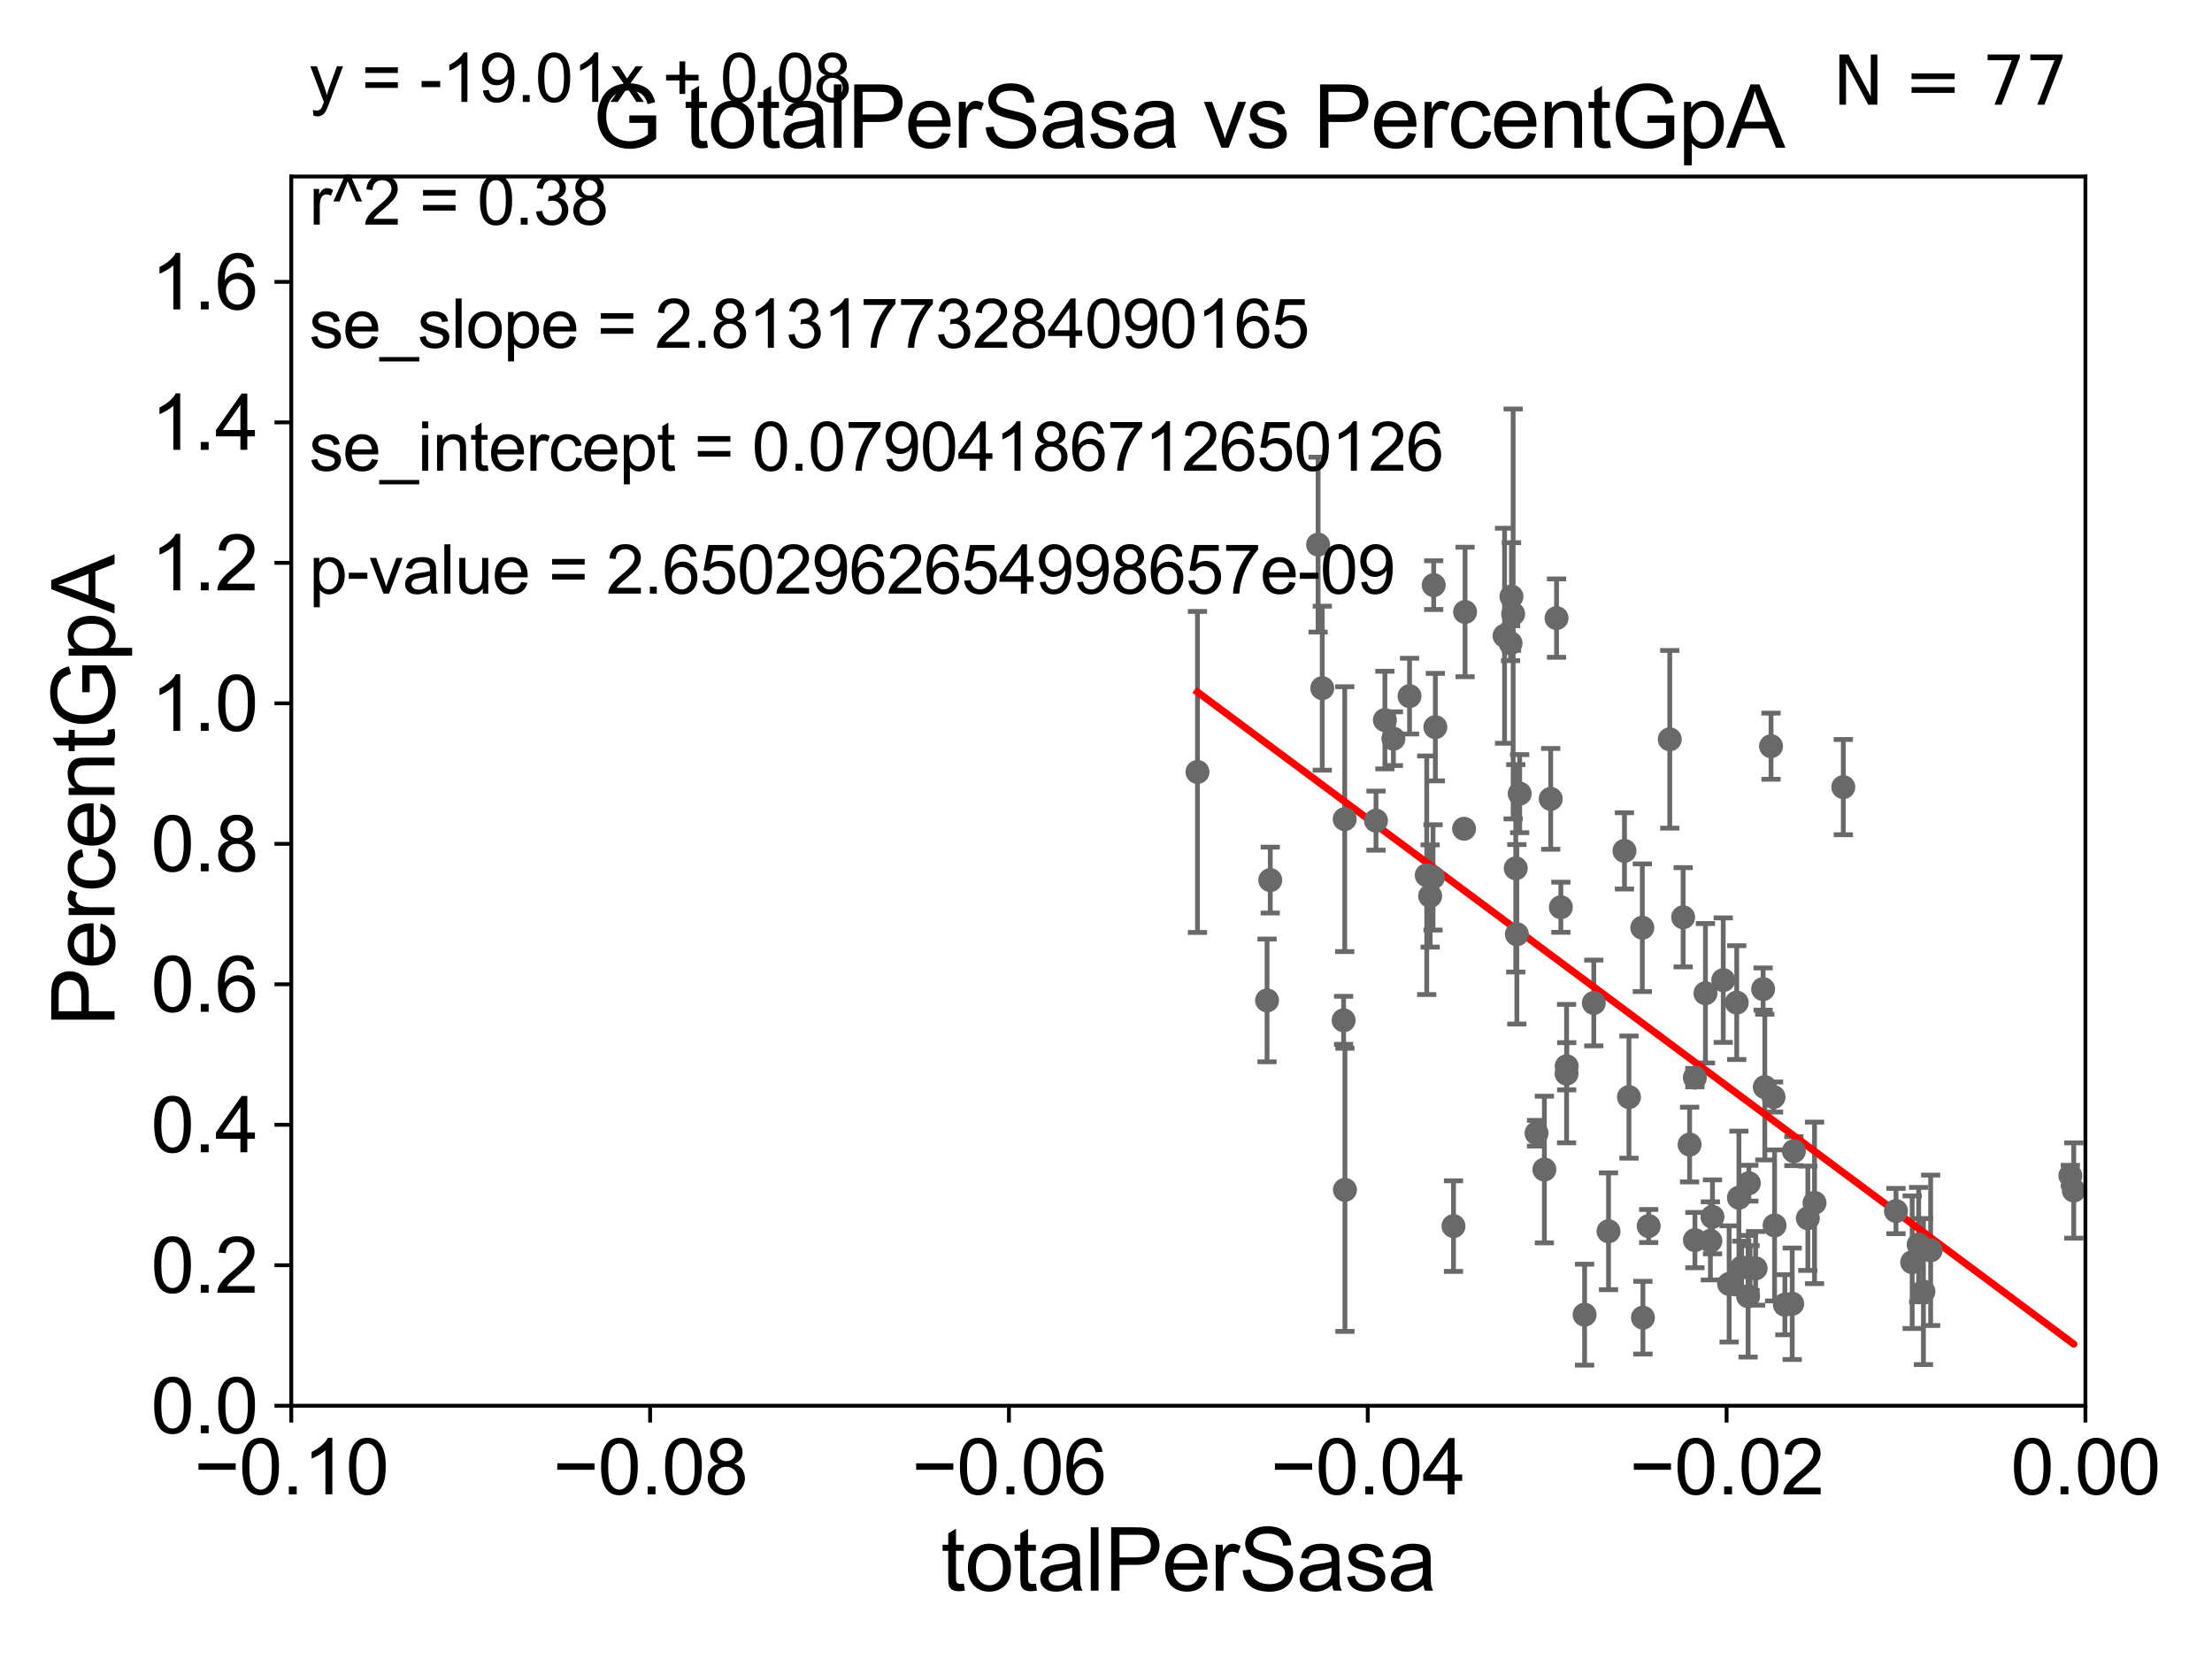 <?xml version="1.0" encoding="utf-8" standalone="no"?>
<!DOCTYPE svg PUBLIC "-//W3C//DTD SVG 1.1//EN"
  "http://www.w3.org/Graphics/SVG/1.1/DTD/svg11.dtd">
<svg xmlns:xlink="http://www.w3.org/1999/xlink" width="460.8pt" height="345.6pt" viewBox="0 0 460.8 345.6" xmlns="http://www.w3.org/2000/svg" version="1.1">
 <defs>
  <style type="text/css">*{stroke-linejoin: round; stroke-linecap: butt}</style>
 </defs>
 <g id="figure_1">
  <g id="patch_1">
   <path d="M 0 345.6 
L 460.8 345.6 
L 460.8 0 
L 0 0 
z
" style="fill: #ffffff"/>
  </g>
  <g id="axes_1">
   <g id="patch_2">
    <path d="M 60.68 292.84 
L 434.43 292.84 
L 434.43 36.775 
L 60.68 36.775 
z
" style="fill: #ffffff"/>
   </g>
   <g id="PathCollection_1">
    <defs>
     <path id="m70ec4780e8" d="M 0 1.118 
C 0.297 1.118 0.581 1 0.791 0.791 
C 1 0.581 1.118 0.297 1.118 0 
C 1.118 -0.297 1 -0.581 0.791 -0.791 
C 0.581 -1 0.297 -1.118 0 -1.118 
C -0.297 -1.118 -0.581 -1 -0.791 -0.791 
C -1 -0.581 -1.118 -0.297 -1.118 0 
C -1.118 0.297 -1 0.581 -0.791 0.791 
C -0.581 1 -0.297 1.118 0 1.118 
z
" style="stroke: #696969"/>
    </defs>
    <g clip-path="url(#p4629bece4d)">
     <use xlink:href="#m70ec4780e8" x="249.459" y="160.814" style="fill: #696969; stroke: #696969"/>
     <use xlink:href="#m70ec4780e8" x="358.984" y="204.178" style="fill: #696969; stroke: #696969"/>
     <use xlink:href="#m70ec4780e8" x="302.79" y="255.418" style="fill: #696969; stroke: #696969"/>
     <use xlink:href="#m70ec4780e8" x="367.641" y="226.462" style="fill: #696969; stroke: #696969"/>
     <use xlink:href="#m70ec4780e8" x="342.254" y="274.495" style="fill: #696969; stroke: #696969"/>
     <use xlink:href="#m70ec4780e8" x="365.728" y="264.219" style="fill: #696969; stroke: #696969"/>
     <use xlink:href="#m70ec4780e8" x="364.318" y="246.482" style="fill: #696969; stroke: #696969"/>
     <use xlink:href="#m70ec4780e8" x="326.347" y="223.65" style="fill: #696969; stroke: #696969"/>
     <use xlink:href="#m70ec4780e8" x="356.305" y="258.495" style="fill: #696969; stroke: #696969"/>
     <use xlink:href="#m70ec4780e8" x="351.976" y="238.43" style="fill: #696969; stroke: #696969"/>
     <use xlink:href="#m70ec4780e8" x="332.017" y="208.938" style="fill: #696969; stroke: #696969"/>
     <use xlink:href="#m70ec4780e8" x="350.628" y="191.082" style="fill: #696969; stroke: #696969"/>
     <use xlink:href="#m70ec4780e8" x="431.295" y="244.914" style="fill: #696969; stroke: #696969"/>
     <use xlink:href="#m70ec4780e8" x="361.793" y="208.864" style="fill: #696969; stroke: #696969"/>
     <use xlink:href="#m70ec4780e8" x="324.259" y="128.76" style="fill: #696969; stroke: #696969"/>
     <use xlink:href="#m70ec4780e8" x="342.124" y="193.259" style="fill: #696969; stroke: #696969"/>
     <use xlink:href="#m70ec4780e8" x="315.762" y="180.884" style="fill: #696969; stroke: #696969"/>
     <use xlink:href="#m70ec4780e8" x="338.404" y="177.251" style="fill: #696969; stroke: #696969"/>
     <use xlink:href="#m70ec4780e8" x="347.843" y="154.01" style="fill: #696969; stroke: #696969"/>
     <use xlink:href="#m70ec4780e8" x="355.277" y="206.914" style="fill: #696969; stroke: #696969"/>
     <use xlink:href="#m70ec4780e8" x="335.084" y="256.499" style="fill: #696969; stroke: #696969"/>
     <use xlink:href="#m70ec4780e8" x="356.74" y="253.493" style="fill: #696969; stroke: #696969"/>
     <use xlink:href="#m70ec4780e8" x="321.724" y="243.637" style="fill: #696969; stroke: #696969"/>
     <use xlink:href="#m70ec4780e8" x="360.211" y="267.466" style="fill: #696969; stroke: #696969"/>
     <use xlink:href="#m70ec4780e8" x="369.461" y="228.533" style="fill: #696969; stroke: #696969"/>
     <use xlink:href="#m70ec4780e8" x="400.686" y="269.055" style="fill: #696969; stroke: #696969"/>
     <use xlink:href="#m70ec4780e8" x="402.188" y="260.463" style="fill: #696969; stroke: #696969"/>
     <use xlink:href="#m70ec4780e8" x="399.694" y="259.271" style="fill: #696969; stroke: #696969"/>
     <use xlink:href="#m70ec4780e8" x="394.969" y="252.283" style="fill: #696969; stroke: #696969"/>
     <use xlink:href="#m70ec4780e8" x="398.343" y="262.939" style="fill: #696969; stroke: #696969"/>
     <use xlink:href="#m70ec4780e8" x="373.695" y="239.809" style="fill: #696969; stroke: #696969"/>
     <use xlink:href="#m70ec4780e8" x="377.999" y="250.581" style="fill: #696969; stroke: #696969"/>
     <use xlink:href="#m70ec4780e8" x="373.351" y="271.596" style="fill: #696969; stroke: #696969"/>
     <use xlink:href="#m70ec4780e8" x="353.067" y="224.491" style="fill: #696969; stroke: #696969"/>
     <use xlink:href="#m70ec4780e8" x="353.086" y="258.335" style="fill: #696969; stroke: #696969"/>
     <use xlink:href="#m70ec4780e8" x="369.676" y="255.278" style="fill: #696969; stroke: #696969"/>
     <use xlink:href="#m70ec4780e8" x="376.608" y="253.784" style="fill: #696969; stroke: #696969"/>
     <use xlink:href="#m70ec4780e8" x="362.248" y="249.509" style="fill: #696969; stroke: #696969"/>
     <use xlink:href="#m70ec4780e8" x="383.996" y="163.969" style="fill: #696969; stroke: #696969"/>
     <use xlink:href="#m70ec4780e8" x="362.825" y="264.045" style="fill: #696969; stroke: #696969"/>
     <use xlink:href="#m70ec4780e8" x="367.291" y="206.043" style="fill: #696969; stroke: #696969"/>
     <use xlink:href="#m70ec4780e8" x="364.571" y="264.146" style="fill: #696969; stroke: #696969"/>
     <use xlink:href="#m70ec4780e8" x="364.163" y="270.034" style="fill: #696969; stroke: #696969"/>
     <use xlink:href="#m70ec4780e8" x="368.94" y="155.446" style="fill: #696969; stroke: #696969"/>
     <use xlink:href="#m70ec4780e8" x="343.45" y="255.406" style="fill: #696969; stroke: #696969"/>
     <use xlink:href="#m70ec4780e8" x="371.82" y="271.795" style="fill: #696969; stroke: #696969"/>
     <use xlink:href="#m70ec4780e8" x="325.155" y="188.992" style="fill: #696969; stroke: #696969"/>
     <use xlink:href="#m70ec4780e8" x="339.342" y="228.542" style="fill: #696969; stroke: #696969"/>
     <use xlink:href="#m70ec4780e8" x="326.372" y="222.124" style="fill: #696969; stroke: #696969"/>
     <use xlink:href="#m70ec4780e8" x="299.01" y="151.474" style="fill: #696969; stroke: #696969"/>
     <use xlink:href="#m70ec4780e8" x="313.428" y="132.439" style="fill: #696969; stroke: #696969"/>
     <use xlink:href="#m70ec4780e8" x="320.088" y="236.069" style="fill: #696969; stroke: #696969"/>
     <use xlink:href="#m70ec4780e8" x="279.899" y="212.55" style="fill: #696969; stroke: #696969"/>
     <use xlink:href="#m70ec4780e8" x="280.131" y="170.644" style="fill: #696969; stroke: #696969"/>
     <use xlink:href="#m70ec4780e8" x="293.633" y="145.017" style="fill: #696969; stroke: #696969"/>
     <use xlink:href="#m70ec4780e8" x="305.203" y="127.485" style="fill: #696969; stroke: #696969"/>
     <use xlink:href="#m70ec4780e8" x="297.215" y="182.332" style="fill: #696969; stroke: #696969"/>
     <use xlink:href="#m70ec4780e8" x="286.645" y="170.955" style="fill: #696969; stroke: #696969"/>
     <use xlink:href="#m70ec4780e8" x="297.928" y="186.652" style="fill: #696969; stroke: #696969"/>
     <use xlink:href="#m70ec4780e8" x="288.499" y="150.001" style="fill: #696969; stroke: #696969"/>
     <use xlink:href="#m70ec4780e8" x="264.618" y="183.34" style="fill: #696969; stroke: #696969"/>
     <use xlink:href="#m70ec4780e8" x="274.585" y="113.457" style="fill: #696969; stroke: #696969"/>
     <use xlink:href="#m70ec4780e8" x="275.45" y="143.356" style="fill: #696969; stroke: #696969"/>
     <use xlink:href="#m70ec4780e8" x="263.951" y="208.407" style="fill: #696969; stroke: #696969"/>
     <use xlink:href="#m70ec4780e8" x="304.99" y="172.647" style="fill: #696969; stroke: #696969"/>
     <use xlink:href="#m70ec4780e8" x="298.528" y="182.777" style="fill: #696969; stroke: #696969"/>
     <use xlink:href="#m70ec4780e8" x="432.001" y="248.006" style="fill: #696969; stroke: #696969"/>
     <use xlink:href="#m70ec4780e8" x="315.991" y="194.625" style="fill: #696969; stroke: #696969"/>
     <use xlink:href="#m70ec4780e8" x="314.675" y="133.988" style="fill: #696969; stroke: #696969"/>
     <use xlink:href="#m70ec4780e8" x="315.215" y="127.898" style="fill: #696969; stroke: #696969"/>
     <use xlink:href="#m70ec4780e8" x="314.863" y="124.27" style="fill: #696969; stroke: #696969"/>
     <use xlink:href="#m70ec4780e8" x="280.176" y="247.865" style="fill: #696969; stroke: #696969"/>
     <use xlink:href="#m70ec4780e8" x="290.269" y="153.884" style="fill: #696969; stroke: #696969"/>
     <use xlink:href="#m70ec4780e8" x="323.042" y="166.416" style="fill: #696969; stroke: #696969"/>
     <use xlink:href="#m70ec4780e8" x="330.098" y="273.868" style="fill: #696969; stroke: #696969"/>
     <use xlink:href="#m70ec4780e8" x="298.665" y="121.894" style="fill: #696969; stroke: #696969"/>
     <use xlink:href="#m70ec4780e8" x="316.578" y="165.328" style="fill: #696969; stroke: #696969"/>
    </g>
   </g>
   <g id="matplotlib.axis_1">
    <g id="xtick_1">
     <g id="line2d_1">
      <defs>
       <path id="m91a4efa7b4" d="M 0 0 
L 0 3.5 
" style="stroke: #000000; stroke-width: 0.8"/>
      </defs>
      <g>
       <use xlink:href="#m91a4efa7b4" x="60.68" y="292.84" style="stroke: #000000; stroke-width: 0.8"/>
      </g>
     </g>
     <g id="text_1">
      <!-- −0.10 -->
      <g transform="translate(40.439 311.293)scale(0.16 -0.16)">
       <defs>
        <path id="ArialMT-2212" d="M 3381 1997 
L 356 1997 
L 356 2522 
L 3381 2522 
L 3381 1997 
z
" transform="scale(0.016)"/>
        <path id="ArialMT-30" d="M 266 2259 
Q 266 3072 433 3567 
Q 600 4063 929 4331 
Q 1259 4600 1759 4600 
Q 2128 4600 2406 4451 
Q 2684 4303 2865 4023 
Q 3047 3744 3150 3342 
Q 3253 2941 3253 2259 
Q 3253 1453 3087 958 
Q 2922 463 2592 192 
Q 2263 -78 1759 -78 
Q 1097 -78 719 397 
Q 266 969 266 2259 
z
M 844 2259 
Q 844 1131 1108 757 
Q 1372 384 1759 384 
Q 2147 384 2411 759 
Q 2675 1134 2675 2259 
Q 2675 3391 2411 3762 
Q 2147 4134 1753 4134 
Q 1366 4134 1134 3806 
Q 844 3388 844 2259 
z
" transform="scale(0.016)"/>
        <path id="ArialMT-2e" d="M 581 0 
L 581 641 
L 1222 641 
L 1222 0 
L 581 0 
z
" transform="scale(0.016)"/>
        <path id="ArialMT-31" d="M 2384 0 
L 1822 0 
L 1822 3584 
Q 1619 3391 1289 3197 
Q 959 3003 697 2906 
L 697 3450 
Q 1169 3672 1522 3987 
Q 1875 4303 2022 4600 
L 2384 4600 
L 2384 0 
z
" transform="scale(0.016)"/>
       </defs>
       <use xlink:href="#ArialMT-2212"/>
       <use xlink:href="#ArialMT-30" x="58.398"/>
       <use xlink:href="#ArialMT-2e" x="114.014"/>
       <use xlink:href="#ArialMT-31" x="141.797"/>
       <use xlink:href="#ArialMT-30" x="197.412"/>
      </g>
     </g>
    </g>
    <g id="xtick_2">
     <g id="line2d_2">
      <g>
       <use xlink:href="#m91a4efa7b4" x="135.43" y="292.84" style="stroke: #000000; stroke-width: 0.8"/>
      </g>
     </g>
     <g id="text_2">
      <!-- −0.08 -->
      <g transform="translate(115.189 311.293)scale(0.16 -0.16)">
       <defs>
        <path id="ArialMT-38" d="M 1131 2484 
Q 781 2613 612 2850 
Q 444 3088 444 3419 
Q 444 3919 803 4259 
Q 1163 4600 1759 4600 
Q 2359 4600 2725 4251 
Q 3091 3903 3091 3403 
Q 3091 3084 2923 2848 
Q 2756 2613 2416 2484 
Q 2838 2347 3058 2040 
Q 3278 1734 3278 1309 
Q 3278 722 2862 322 
Q 2447 -78 1769 -78 
Q 1091 -78 675 323 
Q 259 725 259 1325 
Q 259 1772 486 2073 
Q 713 2375 1131 2484 
z
M 1019 3438 
Q 1019 3113 1228 2906 
Q 1438 2700 1772 2700 
Q 2097 2700 2305 2904 
Q 2513 3109 2513 3406 
Q 2513 3716 2298 3927 
Q 2084 4138 1766 4138 
Q 1444 4138 1231 3931 
Q 1019 3725 1019 3438 
z
M 838 1322 
Q 838 1081 952 856 
Q 1066 631 1291 507 
Q 1516 384 1775 384 
Q 2178 384 2440 643 
Q 2703 903 2703 1303 
Q 2703 1709 2433 1975 
Q 2163 2241 1756 2241 
Q 1359 2241 1098 1978 
Q 838 1716 838 1322 
z
" transform="scale(0.016)"/>
       </defs>
       <use xlink:href="#ArialMT-2212"/>
       <use xlink:href="#ArialMT-30" x="58.398"/>
       <use xlink:href="#ArialMT-2e" x="114.014"/>
       <use xlink:href="#ArialMT-30" x="141.797"/>
       <use xlink:href="#ArialMT-38" x="197.412"/>
      </g>
     </g>
    </g>
    <g id="xtick_3">
     <g id="line2d_3">
      <g>
       <use xlink:href="#m91a4efa7b4" x="210.18" y="292.84" style="stroke: #000000; stroke-width: 0.8"/>
      </g>
     </g>
     <g id="text_3">
      <!-- −0.06 -->
      <g transform="translate(189.939 311.293)scale(0.16 -0.16)">
       <defs>
        <path id="ArialMT-36" d="M 3184 3459 
L 2625 3416 
Q 2550 3747 2413 3897 
Q 2184 4138 1850 4138 
Q 1581 4138 1378 3988 
Q 1113 3794 959 3422 
Q 806 3050 800 2363 
Q 1003 2672 1297 2822 
Q 1591 2972 1913 2972 
Q 2475 2972 2870 2558 
Q 3266 2144 3266 1488 
Q 3266 1056 3080 686 
Q 2894 316 2569 119 
Q 2244 -78 1831 -78 
Q 1128 -78 684 439 
Q 241 956 241 2144 
Q 241 3472 731 4075 
Q 1159 4600 1884 4600 
Q 2425 4600 2770 4297 
Q 3116 3994 3184 3459 
z
M 888 1484 
Q 888 1194 1011 928 
Q 1134 663 1356 523 
Q 1578 384 1822 384 
Q 2178 384 2434 671 
Q 2691 959 2691 1453 
Q 2691 1928 2437 2201 
Q 2184 2475 1800 2475 
Q 1419 2475 1153 2201 
Q 888 1928 888 1484 
z
" transform="scale(0.016)"/>
       </defs>
       <use xlink:href="#ArialMT-2212"/>
       <use xlink:href="#ArialMT-30" x="58.398"/>
       <use xlink:href="#ArialMT-2e" x="114.014"/>
       <use xlink:href="#ArialMT-30" x="141.797"/>
       <use xlink:href="#ArialMT-36" x="197.412"/>
      </g>
     </g>
    </g>
    <g id="xtick_4">
     <g id="line2d_4">
      <g>
       <use xlink:href="#m91a4efa7b4" x="284.93" y="292.84" style="stroke: #000000; stroke-width: 0.8"/>
      </g>
     </g>
     <g id="text_4">
      <!-- −0.04 -->
      <g transform="translate(264.689 311.293)scale(0.16 -0.16)">
       <defs>
        <path id="ArialMT-34" d="M 2069 0 
L 2069 1097 
L 81 1097 
L 81 1613 
L 2172 4581 
L 2631 4581 
L 2631 1613 
L 3250 1613 
L 3250 1097 
L 2631 1097 
L 2631 0 
L 2069 0 
z
M 2069 1613 
L 2069 3678 
L 634 1613 
L 2069 1613 
z
" transform="scale(0.016)"/>
       </defs>
       <use xlink:href="#ArialMT-2212"/>
       <use xlink:href="#ArialMT-30" x="58.398"/>
       <use xlink:href="#ArialMT-2e" x="114.014"/>
       <use xlink:href="#ArialMT-30" x="141.797"/>
       <use xlink:href="#ArialMT-34" x="197.412"/>
      </g>
     </g>
    </g>
    <g id="xtick_5">
     <g id="line2d_5">
      <g>
       <use xlink:href="#m91a4efa7b4" x="359.68" y="292.84" style="stroke: #000000; stroke-width: 0.8"/>
      </g>
     </g>
     <g id="text_5">
      <!-- −0.02 -->
      <g transform="translate(339.439 311.293)scale(0.16 -0.16)">
       <defs>
        <path id="ArialMT-32" d="M 3222 541 
L 3222 0 
L 194 0 
Q 188 203 259 391 
Q 375 700 629 1000 
Q 884 1300 1366 1694 
Q 2113 2306 2375 2664 
Q 2638 3022 2638 3341 
Q 2638 3675 2398 3904 
Q 2159 4134 1775 4134 
Q 1369 4134 1125 3890 
Q 881 3647 878 3216 
L 300 3275 
Q 359 3922 746 4261 
Q 1134 4600 1788 4600 
Q 2447 4600 2831 4234 
Q 3216 3869 3216 3328 
Q 3216 3053 3103 2787 
Q 2991 2522 2730 2228 
Q 2469 1934 1863 1422 
Q 1356 997 1212 845 
Q 1069 694 975 541 
L 3222 541 
z
" transform="scale(0.016)"/>
       </defs>
       <use xlink:href="#ArialMT-2212"/>
       <use xlink:href="#ArialMT-30" x="58.398"/>
       <use xlink:href="#ArialMT-2e" x="114.014"/>
       <use xlink:href="#ArialMT-30" x="141.797"/>
       <use xlink:href="#ArialMT-32" x="197.412"/>
      </g>
     </g>
    </g>
    <g id="xtick_6">
     <g id="line2d_6">
      <g>
       <use xlink:href="#m91a4efa7b4" x="434.43" y="292.84" style="stroke: #000000; stroke-width: 0.8"/>
      </g>
     </g>
     <g id="text_6">
      <!-- 0.00 -->
      <g transform="translate(418.861 311.293)scale(0.16 -0.16)">
       <use xlink:href="#ArialMT-30"/>
       <use xlink:href="#ArialMT-2e" x="55.615"/>
       <use xlink:href="#ArialMT-30" x="83.398"/>
       <use xlink:href="#ArialMT-30" x="139.014"/>
      </g>
     </g>
    </g>
    <g id="text_7">
     <!-- totalPerSasa -->
     <g transform="translate(196.027 331.357)scale(0.18 -0.18)">
      <defs>
       <path id="ArialMT-74" d="M 1650 503 
L 1731 6 
Q 1494 -44 1306 -44 
Q 1000 -44 831 53 
Q 663 150 594 308 
Q 525 466 525 972 
L 525 2881 
L 113 2881 
L 113 3319 
L 525 3319 
L 525 4141 
L 1084 4478 
L 1084 3319 
L 1650 3319 
L 1650 2881 
L 1084 2881 
L 1084 941 
Q 1084 700 1114 631 
Q 1144 563 1211 522 
Q 1278 481 1403 481 
Q 1497 481 1650 503 
z
" transform="scale(0.016)"/>
       <path id="ArialMT-6f" d="M 213 1659 
Q 213 2581 725 3025 
Q 1153 3394 1769 3394 
Q 2453 3394 2887 2945 
Q 3322 2497 3322 1706 
Q 3322 1066 3130 698 
Q 2938 331 2570 128 
Q 2203 -75 1769 -75 
Q 1072 -75 642 372 
Q 213 819 213 1659 
z
M 791 1659 
Q 791 1022 1069 705 
Q 1347 388 1769 388 
Q 2188 388 2466 706 
Q 2744 1025 2744 1678 
Q 2744 2294 2464 2611 
Q 2184 2928 1769 2928 
Q 1347 2928 1069 2612 
Q 791 2297 791 1659 
z
" transform="scale(0.016)"/>
       <path id="ArialMT-61" d="M 2588 409 
Q 2275 144 1986 34 
Q 1697 -75 1366 -75 
Q 819 -75 525 192 
Q 231 459 231 875 
Q 231 1119 342 1320 
Q 453 1522 633 1644 
Q 813 1766 1038 1828 
Q 1203 1872 1538 1913 
Q 2219 1994 2541 2106 
Q 2544 2222 2544 2253 
Q 2544 2597 2384 2738 
Q 2169 2928 1744 2928 
Q 1347 2928 1158 2789 
Q 969 2650 878 2297 
L 328 2372 
Q 403 2725 575 2942 
Q 747 3159 1072 3276 
Q 1397 3394 1825 3394 
Q 2250 3394 2515 3294 
Q 2781 3194 2906 3042 
Q 3031 2891 3081 2659 
Q 3109 2516 3109 2141 
L 3109 1391 
Q 3109 606 3145 398 
Q 3181 191 3288 0 
L 2700 0 
Q 2613 175 2588 409 
z
M 2541 1666 
Q 2234 1541 1622 1453 
Q 1275 1403 1131 1340 
Q 988 1278 909 1158 
Q 831 1038 831 891 
Q 831 666 1001 516 
Q 1172 366 1500 366 
Q 1825 366 2078 508 
Q 2331 650 2450 897 
Q 2541 1088 2541 1459 
L 2541 1666 
z
" transform="scale(0.016)"/>
       <path id="ArialMT-6c" d="M 409 0 
L 409 4581 
L 972 4581 
L 972 0 
L 409 0 
z
" transform="scale(0.016)"/>
       <path id="ArialMT-50" d="M 494 0 
L 494 4581 
L 2222 4581 
Q 2678 4581 2919 4538 
Q 3256 4481 3484 4323 
Q 3713 4166 3852 3881 
Q 3991 3597 3991 3256 
Q 3991 2672 3619 2267 
Q 3247 1863 2275 1863 
L 1100 1863 
L 1100 0 
L 494 0 
z
M 1100 2403 
L 2284 2403 
Q 2872 2403 3119 2622 
Q 3366 2841 3366 3238 
Q 3366 3525 3220 3729 
Q 3075 3934 2838 4000 
Q 2684 4041 2272 4041 
L 1100 4041 
L 1100 2403 
z
" transform="scale(0.016)"/>
       <path id="ArialMT-65" d="M 2694 1069 
L 3275 997 
Q 3138 488 2766 206 
Q 2394 -75 1816 -75 
Q 1088 -75 661 373 
Q 234 822 234 1631 
Q 234 2469 665 2931 
Q 1097 3394 1784 3394 
Q 2450 3394 2872 2941 
Q 3294 2488 3294 1666 
Q 3294 1616 3291 1516 
L 816 1516 
Q 847 969 1125 678 
Q 1403 388 1819 388 
Q 2128 388 2347 550 
Q 2566 713 2694 1069 
z
M 847 1978 
L 2700 1978 
Q 2663 2397 2488 2606 
Q 2219 2931 1791 2931 
Q 1403 2931 1139 2672 
Q 875 2413 847 1978 
z
" transform="scale(0.016)"/>
       <path id="ArialMT-72" d="M 416 0 
L 416 3319 
L 922 3319 
L 922 2816 
Q 1116 3169 1280 3281 
Q 1444 3394 1641 3394 
Q 1925 3394 2219 3213 
L 2025 2691 
Q 1819 2813 1613 2813 
Q 1428 2813 1281 2702 
Q 1134 2591 1072 2394 
Q 978 2094 978 1738 
L 978 0 
L 416 0 
z
" transform="scale(0.016)"/>
       <path id="ArialMT-53" d="M 288 1472 
L 859 1522 
Q 900 1178 1048 958 
Q 1197 738 1509 602 
Q 1822 466 2213 466 
Q 2559 466 2825 569 
Q 3091 672 3220 851 
Q 3350 1031 3350 1244 
Q 3350 1459 3225 1620 
Q 3100 1781 2813 1891 
Q 2628 1963 1997 2114 
Q 1366 2266 1113 2400 
Q 784 2572 623 2826 
Q 463 3081 463 3397 
Q 463 3744 659 4045 
Q 856 4347 1234 4503 
Q 1613 4659 2075 4659 
Q 2584 4659 2973 4495 
Q 3363 4331 3572 4012 
Q 3781 3694 3797 3291 
L 3216 3247 
Q 3169 3681 2898 3903 
Q 2628 4125 2100 4125 
Q 1550 4125 1298 3923 
Q 1047 3722 1047 3438 
Q 1047 3191 1225 3031 
Q 1400 2872 2139 2705 
Q 2878 2538 3153 2413 
Q 3553 2228 3743 1945 
Q 3934 1663 3934 1294 
Q 3934 928 3725 604 
Q 3516 281 3123 101 
Q 2731 -78 2241 -78 
Q 1619 -78 1198 103 
Q 778 284 539 648 
Q 300 1013 288 1472 
z
" transform="scale(0.016)"/>
       <path id="ArialMT-73" d="M 197 991 
L 753 1078 
Q 800 744 1014 566 
Q 1228 388 1613 388 
Q 2000 388 2187 545 
Q 2375 703 2375 916 
Q 2375 1106 2209 1216 
Q 2094 1291 1634 1406 
Q 1016 1563 777 1677 
Q 538 1791 414 1992 
Q 291 2194 291 2438 
Q 291 2659 392 2848 
Q 494 3038 669 3163 
Q 800 3259 1026 3326 
Q 1253 3394 1513 3394 
Q 1903 3394 2198 3281 
Q 2494 3169 2634 2976 
Q 2775 2784 2828 2463 
L 2278 2388 
Q 2241 2644 2061 2787 
Q 1881 2931 1553 2931 
Q 1166 2931 1000 2803 
Q 834 2675 834 2503 
Q 834 2394 903 2306 
Q 972 2216 1119 2156 
Q 1203 2125 1616 2013 
Q 2213 1853 2448 1751 
Q 2684 1650 2818 1456 
Q 2953 1263 2953 975 
Q 2953 694 2789 445 
Q 2625 197 2315 61 
Q 2006 -75 1616 -75 
Q 969 -75 630 194 
Q 291 463 197 991 
z
" transform="scale(0.016)"/>
      </defs>
      <use xlink:href="#ArialMT-74"/>
      <use xlink:href="#ArialMT-6f" x="27.783"/>
      <use xlink:href="#ArialMT-74" x="83.398"/>
      <use xlink:href="#ArialMT-61" x="111.182"/>
      <use xlink:href="#ArialMT-6c" x="166.797"/>
      <use xlink:href="#ArialMT-50" x="189.014"/>
      <use xlink:href="#ArialMT-65" x="255.713"/>
      <use xlink:href="#ArialMT-72" x="311.328"/>
      <use xlink:href="#ArialMT-53" x="344.629"/>
      <use xlink:href="#ArialMT-61" x="411.328"/>
      <use xlink:href="#ArialMT-73" x="466.943"/>
      <use xlink:href="#ArialMT-61" x="516.943"/>
     </g>
    </g>
   </g>
   <g id="matplotlib.axis_2">
    <g id="ytick_1">
     <g id="line2d_7">
      <defs>
       <path id="mef271f8510" d="M 0 0 
L -3.5 0 
" style="stroke: #000000; stroke-width: 0.8"/>
      </defs>
      <g>
       <use xlink:href="#mef271f8510" x="60.68" y="292.84" style="stroke: #000000; stroke-width: 0.8"/>
      </g>
     </g>
     <g id="text_8">
      <!-- 0.0 -->
      <g transform="translate(31.44 298.566)scale(0.16 -0.16)">
       <use xlink:href="#ArialMT-30"/>
       <use xlink:href="#ArialMT-2e" x="55.615"/>
       <use xlink:href="#ArialMT-30" x="83.398"/>
      </g>
     </g>
    </g>
    <g id="ytick_2">
     <g id="line2d_8">
      <g>
       <use xlink:href="#mef271f8510" x="60.68" y="263.575" style="stroke: #000000; stroke-width: 0.8"/>
      </g>
     </g>
     <g id="text_9">
      <!-- 0.2 -->
      <g transform="translate(31.44 269.302)scale(0.16 -0.16)">
       <use xlink:href="#ArialMT-30"/>
       <use xlink:href="#ArialMT-2e" x="55.615"/>
       <use xlink:href="#ArialMT-32" x="83.398"/>
      </g>
     </g>
    </g>
    <g id="ytick_3">
     <g id="line2d_9">
      <g>
       <use xlink:href="#mef271f8510" x="60.68" y="234.311" style="stroke: #000000; stroke-width: 0.8"/>
      </g>
     </g>
     <g id="text_10">
      <!-- 0.4 -->
      <g transform="translate(31.44 240.037)scale(0.16 -0.16)">
       <use xlink:href="#ArialMT-30"/>
       <use xlink:href="#ArialMT-2e" x="55.615"/>
       <use xlink:href="#ArialMT-34" x="83.398"/>
      </g>
     </g>
    </g>
    <g id="ytick_4">
     <g id="line2d_10">
      <g>
       <use xlink:href="#mef271f8510" x="60.68" y="205.046" style="stroke: #000000; stroke-width: 0.8"/>
      </g>
     </g>
     <g id="text_11">
      <!-- 0.6 -->
      <g transform="translate(31.44 210.772)scale(0.16 -0.16)">
       <use xlink:href="#ArialMT-30"/>
       <use xlink:href="#ArialMT-2e" x="55.615"/>
       <use xlink:href="#ArialMT-36" x="83.398"/>
      </g>
     </g>
    </g>
    <g id="ytick_5">
     <g id="line2d_11">
      <g>
       <use xlink:href="#mef271f8510" x="60.68" y="175.782" style="stroke: #000000; stroke-width: 0.8"/>
      </g>
     </g>
     <g id="text_12">
      <!-- 0.8 -->
      <g transform="translate(31.44 181.508)scale(0.16 -0.16)">
       <use xlink:href="#ArialMT-30"/>
       <use xlink:href="#ArialMT-2e" x="55.615"/>
       <use xlink:href="#ArialMT-38" x="83.398"/>
      </g>
     </g>
    </g>
    <g id="ytick_6">
     <g id="line2d_12">
      <g>
       <use xlink:href="#mef271f8510" x="60.68" y="146.517" style="stroke: #000000; stroke-width: 0.8"/>
      </g>
     </g>
     <g id="text_13">
      <!-- 1.0 -->
      <g transform="translate(31.44 152.243)scale(0.16 -0.16)">
       <use xlink:href="#ArialMT-31"/>
       <use xlink:href="#ArialMT-2e" x="55.615"/>
       <use xlink:href="#ArialMT-30" x="83.398"/>
      </g>
     </g>
    </g>
    <g id="ytick_7">
     <g id="line2d_13">
      <g>
       <use xlink:href="#mef271f8510" x="60.68" y="117.252" style="stroke: #000000; stroke-width: 0.8"/>
      </g>
     </g>
     <g id="text_14">
      <!-- 1.2 -->
      <g transform="translate(31.44 122.979)scale(0.16 -0.16)">
       <use xlink:href="#ArialMT-31"/>
       <use xlink:href="#ArialMT-2e" x="55.615"/>
       <use xlink:href="#ArialMT-32" x="83.398"/>
      </g>
     </g>
    </g>
    <g id="ytick_8">
     <g id="line2d_14">
      <g>
       <use xlink:href="#mef271f8510" x="60.68" y="87.988" style="stroke: #000000; stroke-width: 0.8"/>
      </g>
     </g>
     <g id="text_15">
      <!-- 1.4 -->
      <g transform="translate(31.44 93.714)scale(0.16 -0.16)">
       <use xlink:href="#ArialMT-31"/>
       <use xlink:href="#ArialMT-2e" x="55.615"/>
       <use xlink:href="#ArialMT-34" x="83.398"/>
      </g>
     </g>
    </g>
    <g id="ytick_9">
     <g id="line2d_15">
      <g>
       <use xlink:href="#mef271f8510" x="60.68" y="58.723" style="stroke: #000000; stroke-width: 0.8"/>
      </g>
     </g>
     <g id="text_16">
      <!-- 1.6 -->
      <g transform="translate(31.44 64.45)scale(0.16 -0.16)">
       <use xlink:href="#ArialMT-31"/>
       <use xlink:href="#ArialMT-2e" x="55.615"/>
       <use xlink:href="#ArialMT-36" x="83.398"/>
      </g>
     </g>
    </g>
    <g id="text_17">
     <!-- PercentGpA -->
     <g transform="translate(23.863 213.831)rotate(-90)scale(0.18 -0.18)">
      <defs>
       <path id="ArialMT-63" d="M 2588 1216 
L 3141 1144 
Q 3050 572 2676 248 
Q 2303 -75 1759 -75 
Q 1078 -75 664 370 
Q 250 816 250 1647 
Q 250 2184 428 2587 
Q 606 2991 970 3192 
Q 1334 3394 1763 3394 
Q 2303 3394 2647 3120 
Q 2991 2847 3088 2344 
L 2541 2259 
Q 2463 2594 2264 2762 
Q 2066 2931 1784 2931 
Q 1359 2931 1093 2626 
Q 828 2322 828 1663 
Q 828 994 1084 691 
Q 1341 388 1753 388 
Q 2084 388 2306 591 
Q 2528 794 2588 1216 
z
" transform="scale(0.016)"/>
       <path id="ArialMT-6e" d="M 422 0 
L 422 3319 
L 928 3319 
L 928 2847 
Q 1294 3394 1984 3394 
Q 2284 3394 2536 3286 
Q 2788 3178 2913 3003 
Q 3038 2828 3088 2588 
Q 3119 2431 3119 2041 
L 3119 0 
L 2556 0 
L 2556 2019 
Q 2556 2363 2490 2533 
Q 2425 2703 2258 2804 
Q 2091 2906 1866 2906 
Q 1506 2906 1245 2678 
Q 984 2450 984 1813 
L 984 0 
L 422 0 
z
" transform="scale(0.016)"/>
       <path id="ArialMT-47" d="M 2638 1797 
L 2638 2334 
L 4578 2338 
L 4578 638 
Q 4131 281 3656 101 
Q 3181 -78 2681 -78 
Q 2006 -78 1454 211 
Q 903 500 622 1047 
Q 341 1594 341 2269 
Q 341 2938 620 3517 
Q 900 4097 1425 4378 
Q 1950 4659 2634 4659 
Q 3131 4659 3532 4498 
Q 3934 4338 4162 4050 
Q 4391 3763 4509 3300 
L 3963 3150 
Q 3859 3500 3706 3700 
Q 3553 3900 3268 4020 
Q 2984 4141 2638 4141 
Q 2222 4141 1919 4014 
Q 1616 3888 1430 3681 
Q 1244 3475 1141 3228 
Q 966 2803 966 2306 
Q 966 1694 1177 1281 
Q 1388 869 1791 669 
Q 2194 469 2647 469 
Q 3041 469 3416 620 
Q 3791 772 3984 944 
L 3984 1797 
L 2638 1797 
z
" transform="scale(0.016)"/>
       <path id="ArialMT-70" d="M 422 -1272 
L 422 3319 
L 934 3319 
L 934 2888 
Q 1116 3141 1344 3267 
Q 1572 3394 1897 3394 
Q 2322 3394 2647 3175 
Q 2972 2956 3137 2557 
Q 3303 2159 3303 1684 
Q 3303 1175 3120 767 
Q 2938 359 2589 142 
Q 2241 -75 1856 -75 
Q 1575 -75 1351 44 
Q 1128 163 984 344 
L 984 -1272 
L 422 -1272 
z
M 931 1641 
Q 931 1000 1190 694 
Q 1450 388 1819 388 
Q 2194 388 2461 705 
Q 2728 1022 2728 1688 
Q 2728 2322 2467 2637 
Q 2206 2953 1844 2953 
Q 1484 2953 1207 2617 
Q 931 2281 931 1641 
z
" transform="scale(0.016)"/>
       <path id="ArialMT-41" d="M -9 0 
L 1750 4581 
L 2403 4581 
L 4278 0 
L 3588 0 
L 3053 1388 
L 1138 1388 
L 634 0 
L -9 0 
z
M 1313 1881 
L 2866 1881 
L 2388 3150 
Q 2169 3728 2063 4100 
Q 1975 3659 1816 3225 
L 1313 1881 
z
" transform="scale(0.016)"/>
      </defs>
      <use xlink:href="#ArialMT-50"/>
      <use xlink:href="#ArialMT-65" x="66.699"/>
      <use xlink:href="#ArialMT-72" x="122.314"/>
      <use xlink:href="#ArialMT-63" x="155.615"/>
      <use xlink:href="#ArialMT-65" x="205.615"/>
      <use xlink:href="#ArialMT-6e" x="261.23"/>
      <use xlink:href="#ArialMT-74" x="316.846"/>
      <use xlink:href="#ArialMT-47" x="344.629"/>
      <use xlink:href="#ArialMT-70" x="422.412"/>
      <use xlink:href="#ArialMT-41" x="478.027"/>
     </g>
    </g>
   </g>
   <g id="LineCollection_1">
    <path d="M 249.459 194.248 
L 249.459 127.379 
" clip-path="url(#p4629bece4d)" style="fill: none; stroke: #696969"/>
    <path d="M 358.984 217.143 
L 358.984 191.213 
" clip-path="url(#p4629bece4d)" style="fill: none; stroke: #696969"/>
    <path d="M 302.79 264.856 
L 302.79 245.979 
" clip-path="url(#p4629bece4d)" style="fill: none; stroke: #696969"/>
    <path d="M 367.641 241.637 
L 367.641 211.286 
" clip-path="url(#p4629bece4d)" style="fill: none; stroke: #696969"/>
    <path d="M 342.254 282.07 
L 342.254 266.919 
" clip-path="url(#p4629bece4d)" style="fill: none; stroke: #696969"/>
    <path d="M 365.728 271.889 
L 365.728 256.548 
" clip-path="url(#p4629bece4d)" style="fill: none; stroke: #696969"/>
    <path d="M 364.318 250.215 
L 364.318 242.748 
" clip-path="url(#p4629bece4d)" style="fill: none; stroke: #696969"/>
    <path d="M 326.347 238.066 
L 326.347 209.234 
" clip-path="url(#p4629bece4d)" style="fill: none; stroke: #696969"/>
    <path d="M 356.305 266.629 
L 356.305 250.361 
" clip-path="url(#p4629bece4d)" style="fill: none; stroke: #696969"/>
    <path d="M 351.976 246.215 
L 351.976 230.645 
" clip-path="url(#p4629bece4d)" style="fill: none; stroke: #696969"/>
    <path d="M 332.017 217.872 
L 332.017 200.004 
" clip-path="url(#p4629bece4d)" style="fill: none; stroke: #696969"/>
    <path d="M 350.628 201.42 
L 350.628 180.744 
" clip-path="url(#p4629bece4d)" style="fill: none; stroke: #696969"/>
    <path d="M 431.295 247.073 
L 431.295 242.756 
" clip-path="url(#p4629bece4d)" style="fill: none; stroke: #696969"/>
    <path d="M 361.793 220.718 
L 361.793 197.009 
" clip-path="url(#p4629bece4d)" style="fill: none; stroke: #696969"/>
    <path d="M 324.259 136.924 
L 324.259 120.597 
" clip-path="url(#p4629bece4d)" style="fill: none; stroke: #696969"/>
    <path d="M 342.124 206.555 
L 342.124 179.962 
" clip-path="url(#p4629bece4d)" style="fill: none; stroke: #696969"/>
    <path d="M 315.762 202.485 
L 315.762 159.282 
" clip-path="url(#p4629bece4d)" style="fill: none; stroke: #696969"/>
    <path d="M 338.404 185.195 
L 338.404 169.307 
" clip-path="url(#p4629bece4d)" style="fill: none; stroke: #696969"/>
    <path d="M 347.843 172.515 
L 347.843 135.504 
" clip-path="url(#p4629bece4d)" style="fill: none; stroke: #696969"/>
    <path d="M 355.277 221.434 
L 355.277 192.394 
" clip-path="url(#p4629bece4d)" style="fill: none; stroke: #696969"/>
    <path d="M 335.084 268.664 
L 335.084 244.334 
" clip-path="url(#p4629bece4d)" style="fill: none; stroke: #696969"/>
    <path d="M 356.74 261.195 
L 356.74 245.791 
" clip-path="url(#p4629bece4d)" style="fill: none; stroke: #696969"/>
    <path d="M 321.724 258.912 
L 321.724 228.361 
" clip-path="url(#p4629bece4d)" style="fill: none; stroke: #696969"/>
    <path d="M 360.211 279.568 
L 360.211 255.365 
" clip-path="url(#p4629bece4d)" style="fill: none; stroke: #696969"/>
    <path d="M 369.461 231.666 
L 369.461 225.399 
" clip-path="url(#p4629bece4d)" style="fill: none; stroke: #696969"/>
    <path d="M 400.686 284.266 
L 400.686 253.845 
" clip-path="url(#p4629bece4d)" style="fill: none; stroke: #696969"/>
    <path d="M 402.188 276.132 
L 402.188 244.794 
" clip-path="url(#p4629bece4d)" style="fill: none; stroke: #696969"/>
    <path d="M 399.694 271.182 
L 399.694 247.36 
" clip-path="url(#p4629bece4d)" style="fill: none; stroke: #696969"/>
    <path d="M 394.969 257 
L 394.969 247.566 
" clip-path="url(#p4629bece4d)" style="fill: none; stroke: #696969"/>
    <path d="M 398.343 276.751 
L 398.343 249.126 
" clip-path="url(#p4629bece4d)" style="fill: none; stroke: #696969"/>
    <path d="M 373.695 242.825 
L 373.695 236.793 
" clip-path="url(#p4629bece4d)" style="fill: none; stroke: #696969"/>
    <path d="M 377.999 267.408 
L 377.999 233.754 
" clip-path="url(#p4629bece4d)" style="fill: none; stroke: #696969"/>
    <path d="M 373.351 283.204 
L 373.351 259.989 
" clip-path="url(#p4629bece4d)" style="fill: none; stroke: #696969"/>
    <path d="M 353.067 226.412 
L 353.067 222.569 
" clip-path="url(#p4629bece4d)" style="fill: none; stroke: #696969"/>
    <path d="M 353.086 264.093 
L 353.086 252.577 
" clip-path="url(#p4629bece4d)" style="fill: none; stroke: #696969"/>
    <path d="M 369.676 271.005 
L 369.676 239.552 
" clip-path="url(#p4629bece4d)" style="fill: none; stroke: #696969"/>
    <path d="M 376.608 264.653 
L 376.608 242.914 
" clip-path="url(#p4629bece4d)" style="fill: none; stroke: #696969"/>
    <path d="M 362.248 263.382 
L 362.248 235.636 
" clip-path="url(#p4629bece4d)" style="fill: none; stroke: #696969"/>
    <path d="M 383.996 173.889 
L 383.996 154.049 
" clip-path="url(#p4629bece4d)" style="fill: none; stroke: #696969"/>
    <path d="M 362.825 269.528 
L 362.825 258.562 
" clip-path="url(#p4629bece4d)" style="fill: none; stroke: #696969"/>
    <path d="M 367.291 210.445 
L 367.291 201.642 
" clip-path="url(#p4629bece4d)" style="fill: none; stroke: #696969"/>
    <path d="M 364.571 268.803 
L 364.571 259.488 
" clip-path="url(#p4629bece4d)" style="fill: none; stroke: #696969"/>
    <path d="M 364.163 282.705 
L 364.163 257.362 
" clip-path="url(#p4629bece4d)" style="fill: none; stroke: #696969"/>
    <path d="M 368.94 162.332 
L 368.94 148.56 
" clip-path="url(#p4629bece4d)" style="fill: none; stroke: #696969"/>
    <path d="M 343.45 258.849 
L 343.45 251.962 
" clip-path="url(#p4629bece4d)" style="fill: none; stroke: #696969"/>
    <path d="M 371.82 278.056 
L 371.82 265.534 
" clip-path="url(#p4629bece4d)" style="fill: none; stroke: #696969"/>
    <path d="M 325.155 194.214 
L 325.155 183.77 
" clip-path="url(#p4629bece4d)" style="fill: none; stroke: #696969"/>
    <path d="M 339.342 241.265 
L 339.342 215.819 
" clip-path="url(#p4629bece4d)" style="fill: none; stroke: #696969"/>
    <path d="M 326.372 227.046 
L 326.372 217.201 
" clip-path="url(#p4629bece4d)" style="fill: none; stroke: #696969"/>
    <path d="M 299.01 162.668 
L 299.01 140.279 
" clip-path="url(#p4629bece4d)" style="fill: none; stroke: #696969"/>
    <path d="M 313.428 154.832 
L 313.428 110.045 
" clip-path="url(#p4629bece4d)" style="fill: none; stroke: #696969"/>
    <path d="M 320.088 238.748 
L 320.088 233.39 
" clip-path="url(#p4629bece4d)" style="fill: none; stroke: #696969"/>
    <path d="M 279.899 217.551 
L 279.899 207.55 
" clip-path="url(#p4629bece4d)" style="fill: none; stroke: #696969"/>
    <path d="M 280.131 198.23 
L 280.131 143.057 
" clip-path="url(#p4629bece4d)" style="fill: none; stroke: #696969"/>
    <path d="M 293.633 152.909 
L 293.633 137.124 
" clip-path="url(#p4629bece4d)" style="fill: none; stroke: #696969"/>
    <path d="M 305.203 140.978 
L 305.203 113.992 
" clip-path="url(#p4629bece4d)" style="fill: none; stroke: #696969"/>
    <path d="M 297.215 207.184 
L 297.215 157.479 
" clip-path="url(#p4629bece4d)" style="fill: none; stroke: #696969"/>
    <path d="M 286.645 177.108 
L 286.645 164.801 
" clip-path="url(#p4629bece4d)" style="fill: none; stroke: #696969"/>
    <path d="M 297.928 197.295 
L 297.928 176.008 
" clip-path="url(#p4629bece4d)" style="fill: none; stroke: #696969"/>
    <path d="M 288.499 160.164 
L 288.499 139.838 
" clip-path="url(#p4629bece4d)" style="fill: none; stroke: #696969"/>
    <path d="M 264.618 190.204 
L 264.618 176.476 
" clip-path="url(#p4629bece4d)" style="fill: none; stroke: #696969"/>
    <path d="M 274.585 131.674 
L 274.585 95.24 
" clip-path="url(#p4629bece4d)" style="fill: none; stroke: #696969"/>
    <path d="M 275.45 160.438 
L 275.45 126.274 
" clip-path="url(#p4629bece4d)" style="fill: none; stroke: #696969"/>
    <path d="M 263.951 221.193 
L 263.951 195.622 
" clip-path="url(#p4629bece4d)" style="fill: none; stroke: #696969"/>
    <path d="M 304.99 173.156 
L 304.99 172.138 
" clip-path="url(#p4629bece4d)" style="fill: none; stroke: #696969"/>
    <path d="M 298.528 193.745 
L 298.528 171.809 
" clip-path="url(#p4629bece4d)" style="fill: none; stroke: #696969"/>
    <path d="M 432.001 257.928 
L 432.001 238.085 
" clip-path="url(#p4629bece4d)" style="fill: none; stroke: #696969"/>
    <path d="M 315.991 213.318 
L 315.991 175.933 
" clip-path="url(#p4629bece4d)" style="fill: none; stroke: #696969"/>
    <path d="M 314.675 137.624 
L 314.675 130.353 
" clip-path="url(#p4629bece4d)" style="fill: none; stroke: #696969"/>
    <path d="M 315.215 170.595 
L 315.215 85.201 
" clip-path="url(#p4629bece4d)" style="fill: none; stroke: #696969"/>
    <path d="M 314.863 135.492 
L 314.863 113.048 
" clip-path="url(#p4629bece4d)" style="fill: none; stroke: #696969"/>
    <path d="M 280.176 277.353 
L 280.176 218.376 
" clip-path="url(#p4629bece4d)" style="fill: none; stroke: #696969"/>
    <path d="M 290.269 159.478 
L 290.269 148.29 
" clip-path="url(#p4629bece4d)" style="fill: none; stroke: #696969"/>
    <path d="M 323.042 176.919 
L 323.042 155.913 
" clip-path="url(#p4629bece4d)" style="fill: none; stroke: #696969"/>
    <path d="M 330.098 284.388 
L 330.098 263.347 
" clip-path="url(#p4629bece4d)" style="fill: none; stroke: #696969"/>
    <path d="M 298.665 126.971 
L 298.665 116.817 
" clip-path="url(#p4629bece4d)" style="fill: none; stroke: #696969"/>
    <path d="M 316.578 173.462 
L 316.578 157.194 
" clip-path="url(#p4629bece4d)" style="fill: none; stroke: #696969"/>
   </g>
   <g id="line2d_16">
    <defs>
     <path id="meea93b03f3" d="M 2 0 
L -2 -0 
" style="stroke: #696969"/>
    </defs>
    <g clip-path="url(#p4629bece4d)">
     <use xlink:href="#meea93b03f3" x="249.459" y="194.248" style="fill: #696969; stroke: #696969"/>
     <use xlink:href="#meea93b03f3" x="358.984" y="217.143" style="fill: #696969; stroke: #696969"/>
     <use xlink:href="#meea93b03f3" x="302.79" y="264.856" style="fill: #696969; stroke: #696969"/>
     <use xlink:href="#meea93b03f3" x="367.641" y="241.637" style="fill: #696969; stroke: #696969"/>
     <use xlink:href="#meea93b03f3" x="342.254" y="282.07" style="fill: #696969; stroke: #696969"/>
     <use xlink:href="#meea93b03f3" x="365.728" y="271.889" style="fill: #696969; stroke: #696969"/>
     <use xlink:href="#meea93b03f3" x="364.318" y="250.215" style="fill: #696969; stroke: #696969"/>
     <use xlink:href="#meea93b03f3" x="326.347" y="238.066" style="fill: #696969; stroke: #696969"/>
     <use xlink:href="#meea93b03f3" x="356.305" y="266.629" style="fill: #696969; stroke: #696969"/>
     <use xlink:href="#meea93b03f3" x="351.976" y="246.215" style="fill: #696969; stroke: #696969"/>
     <use xlink:href="#meea93b03f3" x="332.017" y="217.872" style="fill: #696969; stroke: #696969"/>
     <use xlink:href="#meea93b03f3" x="350.628" y="201.42" style="fill: #696969; stroke: #696969"/>
     <use xlink:href="#meea93b03f3" x="431.295" y="247.073" style="fill: #696969; stroke: #696969"/>
     <use xlink:href="#meea93b03f3" x="361.793" y="220.718" style="fill: #696969; stroke: #696969"/>
     <use xlink:href="#meea93b03f3" x="324.259" y="136.924" style="fill: #696969; stroke: #696969"/>
     <use xlink:href="#meea93b03f3" x="342.124" y="206.555" style="fill: #696969; stroke: #696969"/>
     <use xlink:href="#meea93b03f3" x="315.762" y="202.485" style="fill: #696969; stroke: #696969"/>
     <use xlink:href="#meea93b03f3" x="338.404" y="185.195" style="fill: #696969; stroke: #696969"/>
     <use xlink:href="#meea93b03f3" x="347.843" y="172.515" style="fill: #696969; stroke: #696969"/>
     <use xlink:href="#meea93b03f3" x="355.277" y="221.434" style="fill: #696969; stroke: #696969"/>
     <use xlink:href="#meea93b03f3" x="335.084" y="268.664" style="fill: #696969; stroke: #696969"/>
     <use xlink:href="#meea93b03f3" x="356.74" y="261.195" style="fill: #696969; stroke: #696969"/>
     <use xlink:href="#meea93b03f3" x="321.724" y="258.912" style="fill: #696969; stroke: #696969"/>
     <use xlink:href="#meea93b03f3" x="360.211" y="279.568" style="fill: #696969; stroke: #696969"/>
     <use xlink:href="#meea93b03f3" x="369.461" y="231.666" style="fill: #696969; stroke: #696969"/>
     <use xlink:href="#meea93b03f3" x="400.686" y="284.266" style="fill: #696969; stroke: #696969"/>
     <use xlink:href="#meea93b03f3" x="402.188" y="276.132" style="fill: #696969; stroke: #696969"/>
     <use xlink:href="#meea93b03f3" x="399.694" y="271.182" style="fill: #696969; stroke: #696969"/>
     <use xlink:href="#meea93b03f3" x="394.969" y="257" style="fill: #696969; stroke: #696969"/>
     <use xlink:href="#meea93b03f3" x="398.343" y="276.751" style="fill: #696969; stroke: #696969"/>
     <use xlink:href="#meea93b03f3" x="373.695" y="242.825" style="fill: #696969; stroke: #696969"/>
     <use xlink:href="#meea93b03f3" x="377.999" y="267.408" style="fill: #696969; stroke: #696969"/>
     <use xlink:href="#meea93b03f3" x="373.351" y="283.204" style="fill: #696969; stroke: #696969"/>
     <use xlink:href="#meea93b03f3" x="353.067" y="226.412" style="fill: #696969; stroke: #696969"/>
     <use xlink:href="#meea93b03f3" x="353.086" y="264.093" style="fill: #696969; stroke: #696969"/>
     <use xlink:href="#meea93b03f3" x="369.676" y="271.005" style="fill: #696969; stroke: #696969"/>
     <use xlink:href="#meea93b03f3" x="376.608" y="264.653" style="fill: #696969; stroke: #696969"/>
     <use xlink:href="#meea93b03f3" x="362.248" y="263.382" style="fill: #696969; stroke: #696969"/>
     <use xlink:href="#meea93b03f3" x="383.996" y="173.889" style="fill: #696969; stroke: #696969"/>
     <use xlink:href="#meea93b03f3" x="362.825" y="269.528" style="fill: #696969; stroke: #696969"/>
     <use xlink:href="#meea93b03f3" x="367.291" y="210.445" style="fill: #696969; stroke: #696969"/>
     <use xlink:href="#meea93b03f3" x="364.571" y="268.803" style="fill: #696969; stroke: #696969"/>
     <use xlink:href="#meea93b03f3" x="364.163" y="282.705" style="fill: #696969; stroke: #696969"/>
     <use xlink:href="#meea93b03f3" x="368.94" y="162.332" style="fill: #696969; stroke: #696969"/>
     <use xlink:href="#meea93b03f3" x="343.45" y="258.849" style="fill: #696969; stroke: #696969"/>
     <use xlink:href="#meea93b03f3" x="371.82" y="278.056" style="fill: #696969; stroke: #696969"/>
     <use xlink:href="#meea93b03f3" x="325.155" y="194.214" style="fill: #696969; stroke: #696969"/>
     <use xlink:href="#meea93b03f3" x="339.342" y="241.265" style="fill: #696969; stroke: #696969"/>
     <use xlink:href="#meea93b03f3" x="326.372" y="227.046" style="fill: #696969; stroke: #696969"/>
     <use xlink:href="#meea93b03f3" x="299.01" y="162.668" style="fill: #696969; stroke: #696969"/>
     <use xlink:href="#meea93b03f3" x="313.428" y="154.832" style="fill: #696969; stroke: #696969"/>
     <use xlink:href="#meea93b03f3" x="320.088" y="238.748" style="fill: #696969; stroke: #696969"/>
     <use xlink:href="#meea93b03f3" x="279.899" y="217.551" style="fill: #696969; stroke: #696969"/>
     <use xlink:href="#meea93b03f3" x="280.131" y="198.23" style="fill: #696969; stroke: #696969"/>
     <use xlink:href="#meea93b03f3" x="293.633" y="152.909" style="fill: #696969; stroke: #696969"/>
     <use xlink:href="#meea93b03f3" x="305.203" y="140.978" style="fill: #696969; stroke: #696969"/>
     <use xlink:href="#meea93b03f3" x="297.215" y="207.184" style="fill: #696969; stroke: #696969"/>
     <use xlink:href="#meea93b03f3" x="286.645" y="177.108" style="fill: #696969; stroke: #696969"/>
     <use xlink:href="#meea93b03f3" x="297.928" y="197.295" style="fill: #696969; stroke: #696969"/>
     <use xlink:href="#meea93b03f3" x="288.499" y="160.164" style="fill: #696969; stroke: #696969"/>
     <use xlink:href="#meea93b03f3" x="264.618" y="190.204" style="fill: #696969; stroke: #696969"/>
     <use xlink:href="#meea93b03f3" x="274.585" y="131.674" style="fill: #696969; stroke: #696969"/>
     <use xlink:href="#meea93b03f3" x="275.45" y="160.438" style="fill: #696969; stroke: #696969"/>
     <use xlink:href="#meea93b03f3" x="263.951" y="221.193" style="fill: #696969; stroke: #696969"/>
     <use xlink:href="#meea93b03f3" x="304.99" y="173.156" style="fill: #696969; stroke: #696969"/>
     <use xlink:href="#meea93b03f3" x="298.528" y="193.745" style="fill: #696969; stroke: #696969"/>
     <use xlink:href="#meea93b03f3" x="432.001" y="257.928" style="fill: #696969; stroke: #696969"/>
     <use xlink:href="#meea93b03f3" x="315.991" y="213.318" style="fill: #696969; stroke: #696969"/>
     <use xlink:href="#meea93b03f3" x="314.675" y="137.624" style="fill: #696969; stroke: #696969"/>
     <use xlink:href="#meea93b03f3" x="315.215" y="170.595" style="fill: #696969; stroke: #696969"/>
     <use xlink:href="#meea93b03f3" x="314.863" y="135.492" style="fill: #696969; stroke: #696969"/>
     <use xlink:href="#meea93b03f3" x="280.176" y="277.353" style="fill: #696969; stroke: #696969"/>
     <use xlink:href="#meea93b03f3" x="290.269" y="159.478" style="fill: #696969; stroke: #696969"/>
     <use xlink:href="#meea93b03f3" x="323.042" y="176.919" style="fill: #696969; stroke: #696969"/>
     <use xlink:href="#meea93b03f3" x="330.098" y="284.388" style="fill: #696969; stroke: #696969"/>
     <use xlink:href="#meea93b03f3" x="298.665" y="126.971" style="fill: #696969; stroke: #696969"/>
     <use xlink:href="#meea93b03f3" x="316.578" y="173.462" style="fill: #696969; stroke: #696969"/>
    </g>
   </g>
   <g id="line2d_17">
    <g clip-path="url(#p4629bece4d)">
     <use xlink:href="#meea93b03f3" x="249.459" y="127.379" style="fill: #696969; stroke: #696969"/>
     <use xlink:href="#meea93b03f3" x="358.984" y="191.213" style="fill: #696969; stroke: #696969"/>
     <use xlink:href="#meea93b03f3" x="302.79" y="245.979" style="fill: #696969; stroke: #696969"/>
     <use xlink:href="#meea93b03f3" x="367.641" y="211.286" style="fill: #696969; stroke: #696969"/>
     <use xlink:href="#meea93b03f3" x="342.254" y="266.919" style="fill: #696969; stroke: #696969"/>
     <use xlink:href="#meea93b03f3" x="365.728" y="256.548" style="fill: #696969; stroke: #696969"/>
     <use xlink:href="#meea93b03f3" x="364.318" y="242.748" style="fill: #696969; stroke: #696969"/>
     <use xlink:href="#meea93b03f3" x="326.347" y="209.234" style="fill: #696969; stroke: #696969"/>
     <use xlink:href="#meea93b03f3" x="356.305" y="250.361" style="fill: #696969; stroke: #696969"/>
     <use xlink:href="#meea93b03f3" x="351.976" y="230.645" style="fill: #696969; stroke: #696969"/>
     <use xlink:href="#meea93b03f3" x="332.017" y="200.004" style="fill: #696969; stroke: #696969"/>
     <use xlink:href="#meea93b03f3" x="350.628" y="180.744" style="fill: #696969; stroke: #696969"/>
     <use xlink:href="#meea93b03f3" x="431.295" y="242.756" style="fill: #696969; stroke: #696969"/>
     <use xlink:href="#meea93b03f3" x="361.793" y="197.009" style="fill: #696969; stroke: #696969"/>
     <use xlink:href="#meea93b03f3" x="324.259" y="120.597" style="fill: #696969; stroke: #696969"/>
     <use xlink:href="#meea93b03f3" x="342.124" y="179.962" style="fill: #696969; stroke: #696969"/>
     <use xlink:href="#meea93b03f3" x="315.762" y="159.282" style="fill: #696969; stroke: #696969"/>
     <use xlink:href="#meea93b03f3" x="338.404" y="169.307" style="fill: #696969; stroke: #696969"/>
     <use xlink:href="#meea93b03f3" x="347.843" y="135.504" style="fill: #696969; stroke: #696969"/>
     <use xlink:href="#meea93b03f3" x="355.277" y="192.394" style="fill: #696969; stroke: #696969"/>
     <use xlink:href="#meea93b03f3" x="335.084" y="244.334" style="fill: #696969; stroke: #696969"/>
     <use xlink:href="#meea93b03f3" x="356.74" y="245.791" style="fill: #696969; stroke: #696969"/>
     <use xlink:href="#meea93b03f3" x="321.724" y="228.361" style="fill: #696969; stroke: #696969"/>
     <use xlink:href="#meea93b03f3" x="360.211" y="255.365" style="fill: #696969; stroke: #696969"/>
     <use xlink:href="#meea93b03f3" x="369.461" y="225.399" style="fill: #696969; stroke: #696969"/>
     <use xlink:href="#meea93b03f3" x="400.686" y="253.845" style="fill: #696969; stroke: #696969"/>
     <use xlink:href="#meea93b03f3" x="402.188" y="244.794" style="fill: #696969; stroke: #696969"/>
     <use xlink:href="#meea93b03f3" x="399.694" y="247.36" style="fill: #696969; stroke: #696969"/>
     <use xlink:href="#meea93b03f3" x="394.969" y="247.566" style="fill: #696969; stroke: #696969"/>
     <use xlink:href="#meea93b03f3" x="398.343" y="249.126" style="fill: #696969; stroke: #696969"/>
     <use xlink:href="#meea93b03f3" x="373.695" y="236.793" style="fill: #696969; stroke: #696969"/>
     <use xlink:href="#meea93b03f3" x="377.999" y="233.754" style="fill: #696969; stroke: #696969"/>
     <use xlink:href="#meea93b03f3" x="373.351" y="259.989" style="fill: #696969; stroke: #696969"/>
     <use xlink:href="#meea93b03f3" x="353.067" y="222.569" style="fill: #696969; stroke: #696969"/>
     <use xlink:href="#meea93b03f3" x="353.086" y="252.577" style="fill: #696969; stroke: #696969"/>
     <use xlink:href="#meea93b03f3" x="369.676" y="239.552" style="fill: #696969; stroke: #696969"/>
     <use xlink:href="#meea93b03f3" x="376.608" y="242.914" style="fill: #696969; stroke: #696969"/>
     <use xlink:href="#meea93b03f3" x="362.248" y="235.636" style="fill: #696969; stroke: #696969"/>
     <use xlink:href="#meea93b03f3" x="383.996" y="154.049" style="fill: #696969; stroke: #696969"/>
     <use xlink:href="#meea93b03f3" x="362.825" y="258.562" style="fill: #696969; stroke: #696969"/>
     <use xlink:href="#meea93b03f3" x="367.291" y="201.642" style="fill: #696969; stroke: #696969"/>
     <use xlink:href="#meea93b03f3" x="364.571" y="259.488" style="fill: #696969; stroke: #696969"/>
     <use xlink:href="#meea93b03f3" x="364.163" y="257.362" style="fill: #696969; stroke: #696969"/>
     <use xlink:href="#meea93b03f3" x="368.94" y="148.56" style="fill: #696969; stroke: #696969"/>
     <use xlink:href="#meea93b03f3" x="343.45" y="251.962" style="fill: #696969; stroke: #696969"/>
     <use xlink:href="#meea93b03f3" x="371.82" y="265.534" style="fill: #696969; stroke: #696969"/>
     <use xlink:href="#meea93b03f3" x="325.155" y="183.77" style="fill: #696969; stroke: #696969"/>
     <use xlink:href="#meea93b03f3" x="339.342" y="215.819" style="fill: #696969; stroke: #696969"/>
     <use xlink:href="#meea93b03f3" x="326.372" y="217.201" style="fill: #696969; stroke: #696969"/>
     <use xlink:href="#meea93b03f3" x="299.01" y="140.279" style="fill: #696969; stroke: #696969"/>
     <use xlink:href="#meea93b03f3" x="313.428" y="110.045" style="fill: #696969; stroke: #696969"/>
     <use xlink:href="#meea93b03f3" x="320.088" y="233.39" style="fill: #696969; stroke: #696969"/>
     <use xlink:href="#meea93b03f3" x="279.899" y="207.55" style="fill: #696969; stroke: #696969"/>
     <use xlink:href="#meea93b03f3" x="280.131" y="143.057" style="fill: #696969; stroke: #696969"/>
     <use xlink:href="#meea93b03f3" x="293.633" y="137.124" style="fill: #696969; stroke: #696969"/>
     <use xlink:href="#meea93b03f3" x="305.203" y="113.992" style="fill: #696969; stroke: #696969"/>
     <use xlink:href="#meea93b03f3" x="297.215" y="157.479" style="fill: #696969; stroke: #696969"/>
     <use xlink:href="#meea93b03f3" x="286.645" y="164.801" style="fill: #696969; stroke: #696969"/>
     <use xlink:href="#meea93b03f3" x="297.928" y="176.008" style="fill: #696969; stroke: #696969"/>
     <use xlink:href="#meea93b03f3" x="288.499" y="139.838" style="fill: #696969; stroke: #696969"/>
     <use xlink:href="#meea93b03f3" x="264.618" y="176.476" style="fill: #696969; stroke: #696969"/>
     <use xlink:href="#meea93b03f3" x="274.585" y="95.24" style="fill: #696969; stroke: #696969"/>
     <use xlink:href="#meea93b03f3" x="275.45" y="126.274" style="fill: #696969; stroke: #696969"/>
     <use xlink:href="#meea93b03f3" x="263.951" y="195.622" style="fill: #696969; stroke: #696969"/>
     <use xlink:href="#meea93b03f3" x="304.99" y="172.138" style="fill: #696969; stroke: #696969"/>
     <use xlink:href="#meea93b03f3" x="298.528" y="171.809" style="fill: #696969; stroke: #696969"/>
     <use xlink:href="#meea93b03f3" x="432.001" y="238.085" style="fill: #696969; stroke: #696969"/>
     <use xlink:href="#meea93b03f3" x="315.991" y="175.933" style="fill: #696969; stroke: #696969"/>
     <use xlink:href="#meea93b03f3" x="314.675" y="130.353" style="fill: #696969; stroke: #696969"/>
     <use xlink:href="#meea93b03f3" x="315.215" y="85.201" style="fill: #696969; stroke: #696969"/>
     <use xlink:href="#meea93b03f3" x="314.863" y="113.048" style="fill: #696969; stroke: #696969"/>
     <use xlink:href="#meea93b03f3" x="280.176" y="218.376" style="fill: #696969; stroke: #696969"/>
     <use xlink:href="#meea93b03f3" x="290.269" y="148.29" style="fill: #696969; stroke: #696969"/>
     <use xlink:href="#meea93b03f3" x="323.042" y="155.913" style="fill: #696969; stroke: #696969"/>
     <use xlink:href="#meea93b03f3" x="330.098" y="263.347" style="fill: #696969; stroke: #696969"/>
     <use xlink:href="#meea93b03f3" x="298.665" y="116.817" style="fill: #696969; stroke: #696969"/>
     <use xlink:href="#meea93b03f3" x="316.578" y="157.194" style="fill: #696969; stroke: #696969"/>
    </g>
   </g>
   <g id="line2d_18">
    <path d="M 249.459 144.167 
L 358.984 225.663 
L 302.79 183.85 
L 367.641 232.105 
L 342.254 213.215 
L 365.728 230.682 
L 364.318 229.633 
L 326.347 201.378 
L 356.305 223.67 
L 351.976 220.449 
L 332.017 205.597 
L 350.628 219.446 
L 431.295 279.47 
L 361.793 227.754 
L 324.259 199.825 
L 342.124 213.118 
L 315.762 193.502 
L 338.404 210.35 
L 347.843 217.374 
L 355.277 222.906 
L 335.084 207.88 
L 356.74 223.994 
L 321.724 197.939 
L 360.211 226.577 
L 369.461 233.459 
L 400.686 256.694 
L 402.188 257.812 
L 399.694 255.955 
L 394.969 252.44 
L 398.343 254.95 
L 373.695 236.61 
L 377.999 239.812 
L 373.351 236.354 
L 353.067 221.261 
L 353.086 221.275 
L 369.676 233.619 
L 376.608 238.778 
L 362.248 228.092 
L 383.996 244.275 
L 362.825 228.522 
L 367.291 231.845 
L 364.571 229.821 
L 364.163 229.517 
L 368.94 233.072 
L 343.45 214.104 
L 371.82 235.215 
L 325.155 200.492 
L 339.342 211.048 
L 326.372 201.397 
L 299.01 181.037 
L 313.428 191.765 
L 320.088 196.721 
L 279.899 166.817 
L 280.131 166.99 
L 293.633 177.037 
L 305.203 185.645 
L 297.215 179.701 
L 286.645 171.837 
L 297.928 180.232 
L 288.499 173.216 
L 264.618 155.446 
L 274.585 162.863 
L 275.45 163.507 
L 263.951 154.95 
L 304.99 185.487 
L 298.528 180.679 
L 432.001 279.996 
L 315.991 193.673 
L 314.675 192.694 
L 315.215 193.095 
L 314.863 192.834 
L 280.176 167.023 
L 290.269 174.533 
L 323.042 198.919 
L 330.098 204.17 
L 298.665 180.781 
L 316.578 194.11 
" clip-path="url(#p4629bece4d)" style="fill: none; stroke: #ff0000; stroke-width: 1.5; stroke-linecap: square"/>
   </g>
   <g id="line2d_19">
    <defs>
     <path id="mcb1a410f9d" d="M 0 2 
C 0.53 2 1.039 1.789 1.414 1.414 
C 1.789 1.039 2 0.53 2 0 
C 2 -0.53 1.789 -1.039 1.414 -1.414 
C 1.039 -1.789 0.53 -2 0 -2 
C -0.53 -2 -1.039 -1.789 -1.414 -1.414 
C -1.789 -1.039 -2 -0.53 -2 0 
C -2 0.53 -1.789 1.039 -1.414 1.414 
C -1.039 1.789 -0.53 2 0 2 
z
" style="stroke: #696969"/>
    </defs>
    <g clip-path="url(#p4629bece4d)">
     <use xlink:href="#mcb1a410f9d" x="249.459" y="160.814" style="fill: #696969; stroke: #696969"/>
     <use xlink:href="#mcb1a410f9d" x="358.984" y="204.178" style="fill: #696969; stroke: #696969"/>
     <use xlink:href="#mcb1a410f9d" x="302.79" y="255.418" style="fill: #696969; stroke: #696969"/>
     <use xlink:href="#mcb1a410f9d" x="367.641" y="226.462" style="fill: #696969; stroke: #696969"/>
     <use xlink:href="#mcb1a410f9d" x="342.254" y="274.495" style="fill: #696969; stroke: #696969"/>
     <use xlink:href="#mcb1a410f9d" x="365.728" y="264.219" style="fill: #696969; stroke: #696969"/>
     <use xlink:href="#mcb1a410f9d" x="364.318" y="246.482" style="fill: #696969; stroke: #696969"/>
     <use xlink:href="#mcb1a410f9d" x="326.347" y="223.65" style="fill: #696969; stroke: #696969"/>
     <use xlink:href="#mcb1a410f9d" x="356.305" y="258.495" style="fill: #696969; stroke: #696969"/>
     <use xlink:href="#mcb1a410f9d" x="351.976" y="238.43" style="fill: #696969; stroke: #696969"/>
     <use xlink:href="#mcb1a410f9d" x="332.017" y="208.938" style="fill: #696969; stroke: #696969"/>
     <use xlink:href="#mcb1a410f9d" x="350.628" y="191.082" style="fill: #696969; stroke: #696969"/>
     <use xlink:href="#mcb1a410f9d" x="431.295" y="244.914" style="fill: #696969; stroke: #696969"/>
     <use xlink:href="#mcb1a410f9d" x="361.793" y="208.864" style="fill: #696969; stroke: #696969"/>
     <use xlink:href="#mcb1a410f9d" x="324.259" y="128.76" style="fill: #696969; stroke: #696969"/>
     <use xlink:href="#mcb1a410f9d" x="342.124" y="193.259" style="fill: #696969; stroke: #696969"/>
     <use xlink:href="#mcb1a410f9d" x="315.762" y="180.884" style="fill: #696969; stroke: #696969"/>
     <use xlink:href="#mcb1a410f9d" x="338.404" y="177.251" style="fill: #696969; stroke: #696969"/>
     <use xlink:href="#mcb1a410f9d" x="347.843" y="154.01" style="fill: #696969; stroke: #696969"/>
     <use xlink:href="#mcb1a410f9d" x="355.277" y="206.914" style="fill: #696969; stroke: #696969"/>
     <use xlink:href="#mcb1a410f9d" x="335.084" y="256.499" style="fill: #696969; stroke: #696969"/>
     <use xlink:href="#mcb1a410f9d" x="356.74" y="253.493" style="fill: #696969; stroke: #696969"/>
     <use xlink:href="#mcb1a410f9d" x="321.724" y="243.637" style="fill: #696969; stroke: #696969"/>
     <use xlink:href="#mcb1a410f9d" x="360.211" y="267.466" style="fill: #696969; stroke: #696969"/>
     <use xlink:href="#mcb1a410f9d" x="369.461" y="228.533" style="fill: #696969; stroke: #696969"/>
     <use xlink:href="#mcb1a410f9d" x="400.686" y="269.055" style="fill: #696969; stroke: #696969"/>
     <use xlink:href="#mcb1a410f9d" x="402.188" y="260.463" style="fill: #696969; stroke: #696969"/>
     <use xlink:href="#mcb1a410f9d" x="399.694" y="259.271" style="fill: #696969; stroke: #696969"/>
     <use xlink:href="#mcb1a410f9d" x="394.969" y="252.283" style="fill: #696969; stroke: #696969"/>
     <use xlink:href="#mcb1a410f9d" x="398.343" y="262.939" style="fill: #696969; stroke: #696969"/>
     <use xlink:href="#mcb1a410f9d" x="373.695" y="239.809" style="fill: #696969; stroke: #696969"/>
     <use xlink:href="#mcb1a410f9d" x="377.999" y="250.581" style="fill: #696969; stroke: #696969"/>
     <use xlink:href="#mcb1a410f9d" x="373.351" y="271.596" style="fill: #696969; stroke: #696969"/>
     <use xlink:href="#mcb1a410f9d" x="353.067" y="224.491" style="fill: #696969; stroke: #696969"/>
     <use xlink:href="#mcb1a410f9d" x="353.086" y="258.335" style="fill: #696969; stroke: #696969"/>
     <use xlink:href="#mcb1a410f9d" x="369.676" y="255.278" style="fill: #696969; stroke: #696969"/>
     <use xlink:href="#mcb1a410f9d" x="376.608" y="253.784" style="fill: #696969; stroke: #696969"/>
     <use xlink:href="#mcb1a410f9d" x="362.248" y="249.509" style="fill: #696969; stroke: #696969"/>
     <use xlink:href="#mcb1a410f9d" x="383.996" y="163.969" style="fill: #696969; stroke: #696969"/>
     <use xlink:href="#mcb1a410f9d" x="362.825" y="264.045" style="fill: #696969; stroke: #696969"/>
     <use xlink:href="#mcb1a410f9d" x="367.291" y="206.043" style="fill: #696969; stroke: #696969"/>
     <use xlink:href="#mcb1a410f9d" x="364.571" y="264.146" style="fill: #696969; stroke: #696969"/>
     <use xlink:href="#mcb1a410f9d" x="364.163" y="270.034" style="fill: #696969; stroke: #696969"/>
     <use xlink:href="#mcb1a410f9d" x="368.94" y="155.446" style="fill: #696969; stroke: #696969"/>
     <use xlink:href="#mcb1a410f9d" x="343.45" y="255.406" style="fill: #696969; stroke: #696969"/>
     <use xlink:href="#mcb1a410f9d" x="371.82" y="271.795" style="fill: #696969; stroke: #696969"/>
     <use xlink:href="#mcb1a410f9d" x="325.155" y="188.992" style="fill: #696969; stroke: #696969"/>
     <use xlink:href="#mcb1a410f9d" x="339.342" y="228.542" style="fill: #696969; stroke: #696969"/>
     <use xlink:href="#mcb1a410f9d" x="326.372" y="222.124" style="fill: #696969; stroke: #696969"/>
     <use xlink:href="#mcb1a410f9d" x="299.01" y="151.474" style="fill: #696969; stroke: #696969"/>
     <use xlink:href="#mcb1a410f9d" x="313.428" y="132.439" style="fill: #696969; stroke: #696969"/>
     <use xlink:href="#mcb1a410f9d" x="320.088" y="236.069" style="fill: #696969; stroke: #696969"/>
     <use xlink:href="#mcb1a410f9d" x="279.899" y="212.55" style="fill: #696969; stroke: #696969"/>
     <use xlink:href="#mcb1a410f9d" x="280.131" y="170.644" style="fill: #696969; stroke: #696969"/>
     <use xlink:href="#mcb1a410f9d" x="293.633" y="145.017" style="fill: #696969; stroke: #696969"/>
     <use xlink:href="#mcb1a410f9d" x="305.203" y="127.485" style="fill: #696969; stroke: #696969"/>
     <use xlink:href="#mcb1a410f9d" x="297.215" y="182.332" style="fill: #696969; stroke: #696969"/>
     <use xlink:href="#mcb1a410f9d" x="286.645" y="170.955" style="fill: #696969; stroke: #696969"/>
     <use xlink:href="#mcb1a410f9d" x="297.928" y="186.652" style="fill: #696969; stroke: #696969"/>
     <use xlink:href="#mcb1a410f9d" x="288.499" y="150.001" style="fill: #696969; stroke: #696969"/>
     <use xlink:href="#mcb1a410f9d" x="264.618" y="183.34" style="fill: #696969; stroke: #696969"/>
     <use xlink:href="#mcb1a410f9d" x="274.585" y="113.457" style="fill: #696969; stroke: #696969"/>
     <use xlink:href="#mcb1a410f9d" x="275.45" y="143.356" style="fill: #696969; stroke: #696969"/>
     <use xlink:href="#mcb1a410f9d" x="263.951" y="208.407" style="fill: #696969; stroke: #696969"/>
     <use xlink:href="#mcb1a410f9d" x="304.99" y="172.647" style="fill: #696969; stroke: #696969"/>
     <use xlink:href="#mcb1a410f9d" x="298.528" y="182.777" style="fill: #696969; stroke: #696969"/>
     <use xlink:href="#mcb1a410f9d" x="432.001" y="248.006" style="fill: #696969; stroke: #696969"/>
     <use xlink:href="#mcb1a410f9d" x="315.991" y="194.625" style="fill: #696969; stroke: #696969"/>
     <use xlink:href="#mcb1a410f9d" x="314.675" y="133.988" style="fill: #696969; stroke: #696969"/>
     <use xlink:href="#mcb1a410f9d" x="315.215" y="127.898" style="fill: #696969; stroke: #696969"/>
     <use xlink:href="#mcb1a410f9d" x="314.863" y="124.27" style="fill: #696969; stroke: #696969"/>
     <use xlink:href="#mcb1a410f9d" x="280.176" y="247.865" style="fill: #696969; stroke: #696969"/>
     <use xlink:href="#mcb1a410f9d" x="290.269" y="153.884" style="fill: #696969; stroke: #696969"/>
     <use xlink:href="#mcb1a410f9d" x="323.042" y="166.416" style="fill: #696969; stroke: #696969"/>
     <use xlink:href="#mcb1a410f9d" x="330.098" y="273.868" style="fill: #696969; stroke: #696969"/>
     <use xlink:href="#mcb1a410f9d" x="298.665" y="121.894" style="fill: #696969; stroke: #696969"/>
     <use xlink:href="#mcb1a410f9d" x="316.578" y="165.328" style="fill: #696969; stroke: #696969"/>
    </g>
   </g>
   <g id="patch_3">
    <path d="M 60.68 292.84 
L 60.68 36.775 
" style="fill: none; stroke: #000000; stroke-width: 0.8; stroke-linejoin: miter; stroke-linecap: square"/>
   </g>
   <g id="patch_4">
    <path d="M 434.43 292.84 
L 434.43 36.775 
" style="fill: none; stroke: #000000; stroke-width: 0.8; stroke-linejoin: miter; stroke-linecap: square"/>
   </g>
   <g id="patch_5">
    <path d="M 60.68 292.84 
L 434.43 292.84 
" style="fill: none; stroke: #000000; stroke-width: 0.8; stroke-linejoin: miter; stroke-linecap: square"/>
   </g>
   <g id="patch_6">
    <path d="M 60.68 36.775 
L 434.43 36.775 
" style="fill: none; stroke: #000000; stroke-width: 0.8; stroke-linejoin: miter; stroke-linecap: square"/>
   </g>
   <g id="text_18">
    <!-- N = 77 -->
    <g transform="translate(381.773 21.806)scale(0.14 -0.14)">
     <defs>
      <path id="DejaVuSans-4e" d="M 628 4666 
L 1478 4666 
L 3547 763 
L 3547 4666 
L 4159 4666 
L 4159 0 
L 3309 0 
L 1241 3903 
L 1241 0 
L 628 0 
L 628 4666 
z
" transform="scale(0.016)"/>
      <path id="DejaVuSans-20" transform="scale(0.016)"/>
      <path id="DejaVuSans-3d" d="M 678 2906 
L 4684 2906 
L 4684 2381 
L 678 2381 
L 678 2906 
z
M 678 1631 
L 4684 1631 
L 4684 1100 
L 678 1100 
L 678 1631 
z
" transform="scale(0.016)"/>
      <path id="DejaVuSans-37" d="M 525 4666 
L 3525 4666 
L 3525 4397 
L 1831 0 
L 1172 0 
L 2766 4134 
L 525 4134 
L 525 4666 
z
" transform="scale(0.016)"/>
     </defs>
     <use xlink:href="#DejaVuSans-4e"/>
     <use xlink:href="#DejaVuSans-20" x="74.805"/>
     <use xlink:href="#DejaVuSans-3d" x="106.592"/>
     <use xlink:href="#DejaVuSans-20" x="190.381"/>
     <use xlink:href="#DejaVuSans-37" x="222.168"/>
     <use xlink:href="#DejaVuSans-37" x="285.791"/>
    </g>
   </g>
   <g id="text_19">
    <!-- r^2 = 0.38 -->
    <g transform="translate(64.418 46.796)scale(0.14 -0.14)">
     <defs>
      <path id="ArialMT-5e" d="M 747 2156 
L 169 2156 
L 1272 4659 
L 1725 4659 
L 2834 2156 
L 2269 2156 
L 1497 4022 
L 747 2156 
z
" transform="scale(0.016)"/>
      <path id="ArialMT-20" transform="scale(0.016)"/>
      <path id="ArialMT-3d" d="M 3381 2694 
L 356 2694 
L 356 3219 
L 3381 3219 
L 3381 2694 
z
M 3381 1303 
L 356 1303 
L 356 1828 
L 3381 1828 
L 3381 1303 
z
" transform="scale(0.016)"/>
      <path id="ArialMT-33" d="M 269 1209 
L 831 1284 
Q 928 806 1161 595 
Q 1394 384 1728 384 
Q 2125 384 2398 659 
Q 2672 934 2672 1341 
Q 2672 1728 2419 1979 
Q 2166 2231 1775 2231 
Q 1616 2231 1378 2169 
L 1441 2663 
Q 1497 2656 1531 2656 
Q 1891 2656 2178 2843 
Q 2466 3031 2466 3422 
Q 2466 3731 2256 3934 
Q 2047 4138 1716 4138 
Q 1388 4138 1169 3931 
Q 950 3725 888 3313 
L 325 3413 
Q 428 3978 793 4289 
Q 1159 4600 1703 4600 
Q 2078 4600 2393 4439 
Q 2709 4278 2876 4000 
Q 3044 3722 3044 3409 
Q 3044 3113 2884 2869 
Q 2725 2625 2413 2481 
Q 2819 2388 3044 2092 
Q 3269 1797 3269 1353 
Q 3269 753 2831 336 
Q 2394 -81 1725 -81 
Q 1122 -81 723 278 
Q 325 638 269 1209 
z
" transform="scale(0.016)"/>
     </defs>
     <use xlink:href="#ArialMT-72"/>
     <use xlink:href="#ArialMT-5e" x="33.301"/>
     <use xlink:href="#ArialMT-32" x="80.225"/>
     <use xlink:href="#ArialMT-20" x="135.84"/>
     <use xlink:href="#ArialMT-3d" x="163.623"/>
     <use xlink:href="#ArialMT-20" x="222.021"/>
     <use xlink:href="#ArialMT-30" x="249.805"/>
     <use xlink:href="#ArialMT-2e" x="305.42"/>
     <use xlink:href="#ArialMT-33" x="333.203"/>
     <use xlink:href="#ArialMT-38" x="388.818"/>
    </g>
   </g>
   <g id="text_20">
    <!-- y = -19.01x + 0.08 -->
    <g transform="translate(64.418 21.231)scale(0.14 -0.14)">
     <defs>
      <path id="ArialMT-79" d="M 397 -1278 
L 334 -750 
Q 519 -800 656 -800 
Q 844 -800 956 -737 
Q 1069 -675 1141 -563 
Q 1194 -478 1313 -144 
Q 1328 -97 1363 -6 
L 103 3319 
L 709 3319 
L 1400 1397 
Q 1534 1031 1641 628 
Q 1738 1016 1872 1384 
L 2581 3319 
L 3144 3319 
L 1881 -56 
Q 1678 -603 1566 -809 
Q 1416 -1088 1222 -1217 
Q 1028 -1347 759 -1347 
Q 597 -1347 397 -1278 
z
" transform="scale(0.016)"/>
      <path id="ArialMT-2d" d="M 203 1375 
L 203 1941 
L 1931 1941 
L 1931 1375 
L 203 1375 
z
" transform="scale(0.016)"/>
      <path id="ArialMT-39" d="M 350 1059 
L 891 1109 
Q 959 728 1153 556 
Q 1347 384 1650 384 
Q 1909 384 2104 503 
Q 2300 622 2425 820 
Q 2550 1019 2634 1356 
Q 2719 1694 2719 2044 
Q 2719 2081 2716 2156 
Q 2547 1888 2255 1720 
Q 1963 1553 1622 1553 
Q 1053 1553 659 1965 
Q 266 2378 266 3053 
Q 266 3750 677 4175 
Q 1088 4600 1706 4600 
Q 2153 4600 2523 4359 
Q 2894 4119 3086 3673 
Q 3278 3228 3278 2384 
Q 3278 1506 3087 986 
Q 2897 466 2520 194 
Q 2144 -78 1638 -78 
Q 1100 -78 759 220 
Q 419 519 350 1059 
z
M 2653 3081 
Q 2653 3566 2395 3850 
Q 2138 4134 1775 4134 
Q 1400 4134 1122 3828 
Q 844 3522 844 3034 
Q 844 2597 1108 2323 
Q 1372 2050 1759 2050 
Q 2150 2050 2401 2323 
Q 2653 2597 2653 3081 
z
" transform="scale(0.016)"/>
      <path id="ArialMT-78" d="M 47 0 
L 1259 1725 
L 138 3319 
L 841 3319 
L 1350 2541 
Q 1494 2319 1581 2169 
Q 1719 2375 1834 2534 
L 2394 3319 
L 3066 3319 
L 1919 1756 
L 3153 0 
L 2463 0 
L 1781 1031 
L 1600 1309 
L 728 0 
L 47 0 
z
" transform="scale(0.016)"/>
      <path id="ArialMT-2b" d="M 1603 741 
L 1603 1997 
L 356 1997 
L 356 2522 
L 1603 2522 
L 1603 3769 
L 2134 3769 
L 2134 2522 
L 3381 2522 
L 3381 1997 
L 2134 1997 
L 2134 741 
L 1603 741 
z
" transform="scale(0.016)"/>
     </defs>
     <use xlink:href="#ArialMT-79"/>
     <use xlink:href="#ArialMT-20" x="50"/>
     <use xlink:href="#ArialMT-3d" x="77.783"/>
     <use xlink:href="#ArialMT-20" x="136.182"/>
     <use xlink:href="#ArialMT-2d" x="163.965"/>
     <use xlink:href="#ArialMT-31" x="197.266"/>
     <use xlink:href="#ArialMT-39" x="252.881"/>
     <use xlink:href="#ArialMT-2e" x="308.496"/>
     <use xlink:href="#ArialMT-30" x="336.279"/>
     <use xlink:href="#ArialMT-31" x="391.895"/>
     <use xlink:href="#ArialMT-78" x="447.51"/>
     <use xlink:href="#ArialMT-20" x="497.51"/>
     <use xlink:href="#ArialMT-2b" x="525.293"/>
     <use xlink:href="#ArialMT-20" x="583.691"/>
     <use xlink:href="#ArialMT-30" x="611.475"/>
     <use xlink:href="#ArialMT-2e" x="667.09"/>
     <use xlink:href="#ArialMT-30" x="694.873"/>
     <use xlink:href="#ArialMT-38" x="750.488"/>
    </g>
   </g>
   <g id="text_21">
    <!-- se_slope = 2.8131773284090165 -->
    <g transform="translate(64.418 72.444)scale(0.14 -0.14)">
     <defs>
      <path id="ArialMT-5f" d="M -97 -1272 
L -97 -866 
L 3631 -866 
L 3631 -1272 
L -97 -1272 
z
" transform="scale(0.016)"/>
      <path id="ArialMT-37" d="M 303 3981 
L 303 4522 
L 3269 4522 
L 3269 4084 
Q 2831 3619 2401 2847 
Q 1972 2075 1738 1259 
Q 1569 684 1522 0 
L 944 0 
Q 953 541 1156 1306 
Q 1359 2072 1739 2783 
Q 2119 3494 2547 3981 
L 303 3981 
z
" transform="scale(0.016)"/>
      <path id="ArialMT-35" d="M 266 1200 
L 856 1250 
Q 922 819 1161 601 
Q 1400 384 1738 384 
Q 2144 384 2425 690 
Q 2706 997 2706 1503 
Q 2706 1984 2436 2262 
Q 2166 2541 1728 2541 
Q 1456 2541 1237 2417 
Q 1019 2294 894 2097 
L 366 2166 
L 809 4519 
L 3088 4519 
L 3088 3981 
L 1259 3981 
L 1013 2750 
Q 1425 3038 1878 3038 
Q 2478 3038 2890 2622 
Q 3303 2206 3303 1553 
Q 3303 931 2941 478 
Q 2500 -78 1738 -78 
Q 1113 -78 717 272 
Q 322 622 266 1200 
z
" transform="scale(0.016)"/>
     </defs>
     <use xlink:href="#ArialMT-73"/>
     <use xlink:href="#ArialMT-65" x="50"/>
     <use xlink:href="#ArialMT-5f" x="105.615"/>
     <use xlink:href="#ArialMT-73" x="161.23"/>
     <use xlink:href="#ArialMT-6c" x="211.23"/>
     <use xlink:href="#ArialMT-6f" x="233.447"/>
     <use xlink:href="#ArialMT-70" x="289.062"/>
     <use xlink:href="#ArialMT-65" x="344.678"/>
     <use xlink:href="#ArialMT-20" x="400.293"/>
     <use xlink:href="#ArialMT-3d" x="428.076"/>
     <use xlink:href="#ArialMT-20" x="486.475"/>
     <use xlink:href="#ArialMT-32" x="514.258"/>
     <use xlink:href="#ArialMT-2e" x="569.873"/>
     <use xlink:href="#ArialMT-38" x="597.656"/>
     <use xlink:href="#ArialMT-31" x="653.271"/>
     <use xlink:href="#ArialMT-33" x="708.887"/>
     <use xlink:href="#ArialMT-31" x="764.502"/>
     <use xlink:href="#ArialMT-37" x="820.117"/>
     <use xlink:href="#ArialMT-37" x="875.732"/>
     <use xlink:href="#ArialMT-33" x="931.348"/>
     <use xlink:href="#ArialMT-32" x="986.963"/>
     <use xlink:href="#ArialMT-38" x="1042.578"/>
     <use xlink:href="#ArialMT-34" x="1098.193"/>
     <use xlink:href="#ArialMT-30" x="1153.809"/>
     <use xlink:href="#ArialMT-39" x="1209.424"/>
     <use xlink:href="#ArialMT-30" x="1265.039"/>
     <use xlink:href="#ArialMT-31" x="1320.654"/>
     <use xlink:href="#ArialMT-36" x="1376.27"/>
     <use xlink:href="#ArialMT-35" x="1431.885"/>
    </g>
   </g>
   <g id="text_22">
    <!-- se_intercept = 0.07904186712650126 -->
    <g transform="translate(64.418 98.05)scale(0.14 -0.14)">
     <defs>
      <path id="ArialMT-69" d="M 425 3934 
L 425 4581 
L 988 4581 
L 988 3934 
L 425 3934 
z
M 425 0 
L 425 3319 
L 988 3319 
L 988 0 
L 425 0 
z
" transform="scale(0.016)"/>
     </defs>
     <use xlink:href="#ArialMT-73"/>
     <use xlink:href="#ArialMT-65" x="50"/>
     <use xlink:href="#ArialMT-5f" x="105.615"/>
     <use xlink:href="#ArialMT-69" x="161.23"/>
     <use xlink:href="#ArialMT-6e" x="183.447"/>
     <use xlink:href="#ArialMT-74" x="239.062"/>
     <use xlink:href="#ArialMT-65" x="266.846"/>
     <use xlink:href="#ArialMT-72" x="322.461"/>
     <use xlink:href="#ArialMT-63" x="355.762"/>
     <use xlink:href="#ArialMT-65" x="405.762"/>
     <use xlink:href="#ArialMT-70" x="461.377"/>
     <use xlink:href="#ArialMT-74" x="516.992"/>
     <use xlink:href="#ArialMT-20" x="544.775"/>
     <use xlink:href="#ArialMT-3d" x="572.559"/>
     <use xlink:href="#ArialMT-20" x="630.957"/>
     <use xlink:href="#ArialMT-30" x="658.74"/>
     <use xlink:href="#ArialMT-2e" x="714.355"/>
     <use xlink:href="#ArialMT-30" x="742.139"/>
     <use xlink:href="#ArialMT-37" x="797.754"/>
     <use xlink:href="#ArialMT-39" x="853.369"/>
     <use xlink:href="#ArialMT-30" x="908.984"/>
     <use xlink:href="#ArialMT-34" x="964.6"/>
     <use xlink:href="#ArialMT-31" x="1020.215"/>
     <use xlink:href="#ArialMT-38" x="1075.83"/>
     <use xlink:href="#ArialMT-36" x="1131.445"/>
     <use xlink:href="#ArialMT-37" x="1187.061"/>
     <use xlink:href="#ArialMT-31" x="1242.676"/>
     <use xlink:href="#ArialMT-32" x="1298.291"/>
     <use xlink:href="#ArialMT-36" x="1353.906"/>
     <use xlink:href="#ArialMT-35" x="1409.521"/>
     <use xlink:href="#ArialMT-30" x="1465.137"/>
     <use xlink:href="#ArialMT-31" x="1520.752"/>
     <use xlink:href="#ArialMT-32" x="1576.367"/>
     <use xlink:href="#ArialMT-36" x="1631.982"/>
    </g>
   </g>
   <g id="text_23">
    <!-- p-value = 2.6502962654998657e-09 -->
    <g transform="translate(64.418 123.657)scale(0.14 -0.14)">
     <defs>
      <path id="ArialMT-76" d="M 1344 0 
L 81 3319 
L 675 3319 
L 1388 1331 
Q 1503 1009 1600 663 
Q 1675 925 1809 1294 
L 2547 3319 
L 3125 3319 
L 1869 0 
L 1344 0 
z
" transform="scale(0.016)"/>
      <path id="ArialMT-75" d="M 2597 0 
L 2597 488 
Q 2209 -75 1544 -75 
Q 1250 -75 995 37 
Q 741 150 617 320 
Q 494 491 444 738 
Q 409 903 409 1263 
L 409 3319 
L 972 3319 
L 972 1478 
Q 972 1038 1006 884 
Q 1059 663 1231 536 
Q 1403 409 1656 409 
Q 1909 409 2131 539 
Q 2353 669 2445 892 
Q 2538 1116 2538 1541 
L 2538 3319 
L 3100 3319 
L 3100 0 
L 2597 0 
z
" transform="scale(0.016)"/>
     </defs>
     <use xlink:href="#ArialMT-70"/>
     <use xlink:href="#ArialMT-2d" x="55.615"/>
     <use xlink:href="#ArialMT-76" x="88.916"/>
     <use xlink:href="#ArialMT-61" x="138.916"/>
     <use xlink:href="#ArialMT-6c" x="194.531"/>
     <use xlink:href="#ArialMT-75" x="216.748"/>
     <use xlink:href="#ArialMT-65" x="272.363"/>
     <use xlink:href="#ArialMT-20" x="327.979"/>
     <use xlink:href="#ArialMT-3d" x="355.762"/>
     <use xlink:href="#ArialMT-20" x="414.16"/>
     <use xlink:href="#ArialMT-32" x="441.943"/>
     <use xlink:href="#ArialMT-2e" x="497.559"/>
     <use xlink:href="#ArialMT-36" x="525.342"/>
     <use xlink:href="#ArialMT-35" x="580.957"/>
     <use xlink:href="#ArialMT-30" x="636.572"/>
     <use xlink:href="#ArialMT-32" x="692.188"/>
     <use xlink:href="#ArialMT-39" x="747.803"/>
     <use xlink:href="#ArialMT-36" x="803.418"/>
     <use xlink:href="#ArialMT-32" x="859.033"/>
     <use xlink:href="#ArialMT-36" x="914.648"/>
     <use xlink:href="#ArialMT-35" x="970.264"/>
     <use xlink:href="#ArialMT-34" x="1025.879"/>
     <use xlink:href="#ArialMT-39" x="1081.494"/>
     <use xlink:href="#ArialMT-39" x="1137.109"/>
     <use xlink:href="#ArialMT-38" x="1192.725"/>
     <use xlink:href="#ArialMT-36" x="1248.34"/>
     <use xlink:href="#ArialMT-35" x="1303.955"/>
     <use xlink:href="#ArialMT-37" x="1359.57"/>
     <use xlink:href="#ArialMT-65" x="1415.186"/>
     <use xlink:href="#ArialMT-2d" x="1470.801"/>
     <use xlink:href="#ArialMT-30" x="1504.102"/>
     <use xlink:href="#ArialMT-39" x="1559.717"/>
    </g>
   </g>
   <g id="text_24">
    <!-- G totalPerSasa vs PercentGpA -->
    <g transform="translate(123.503 30.775)scale(0.18 -0.18)">
     <use xlink:href="#ArialMT-47"/>
     <use xlink:href="#ArialMT-20" x="77.783"/>
     <use xlink:href="#ArialMT-74" x="105.566"/>
     <use xlink:href="#ArialMT-6f" x="133.35"/>
     <use xlink:href="#ArialMT-74" x="188.965"/>
     <use xlink:href="#ArialMT-61" x="216.748"/>
     <use xlink:href="#ArialMT-6c" x="272.363"/>
     <use xlink:href="#ArialMT-50" x="294.58"/>
     <use xlink:href="#ArialMT-65" x="361.279"/>
     <use xlink:href="#ArialMT-72" x="416.895"/>
     <use xlink:href="#ArialMT-53" x="450.195"/>
     <use xlink:href="#ArialMT-61" x="516.895"/>
     <use xlink:href="#ArialMT-73" x="572.51"/>
     <use xlink:href="#ArialMT-61" x="622.51"/>
     <use xlink:href="#ArialMT-20" x="678.125"/>
     <use xlink:href="#ArialMT-76" x="705.908"/>
     <use xlink:href="#ArialMT-73" x="755.908"/>
     <use xlink:href="#ArialMT-20" x="805.908"/>
     <use xlink:href="#ArialMT-50" x="833.691"/>
     <use xlink:href="#ArialMT-65" x="900.391"/>
     <use xlink:href="#ArialMT-72" x="956.006"/>
     <use xlink:href="#ArialMT-63" x="989.307"/>
     <use xlink:href="#ArialMT-65" x="1039.307"/>
     <use xlink:href="#ArialMT-6e" x="1094.922"/>
     <use xlink:href="#ArialMT-74" x="1150.537"/>
     <use xlink:href="#ArialMT-47" x="1178.32"/>
     <use xlink:href="#ArialMT-70" x="1256.104"/>
     <use xlink:href="#ArialMT-41" x="1311.719"/>
    </g>
   </g>
  </g>
 </g>
 <defs>
  <clipPath id="p4629bece4d">
   <rect x="60.68" y="36.775" width="373.75" height="256.065"/>
  </clipPath>
 </defs>
</svg>
